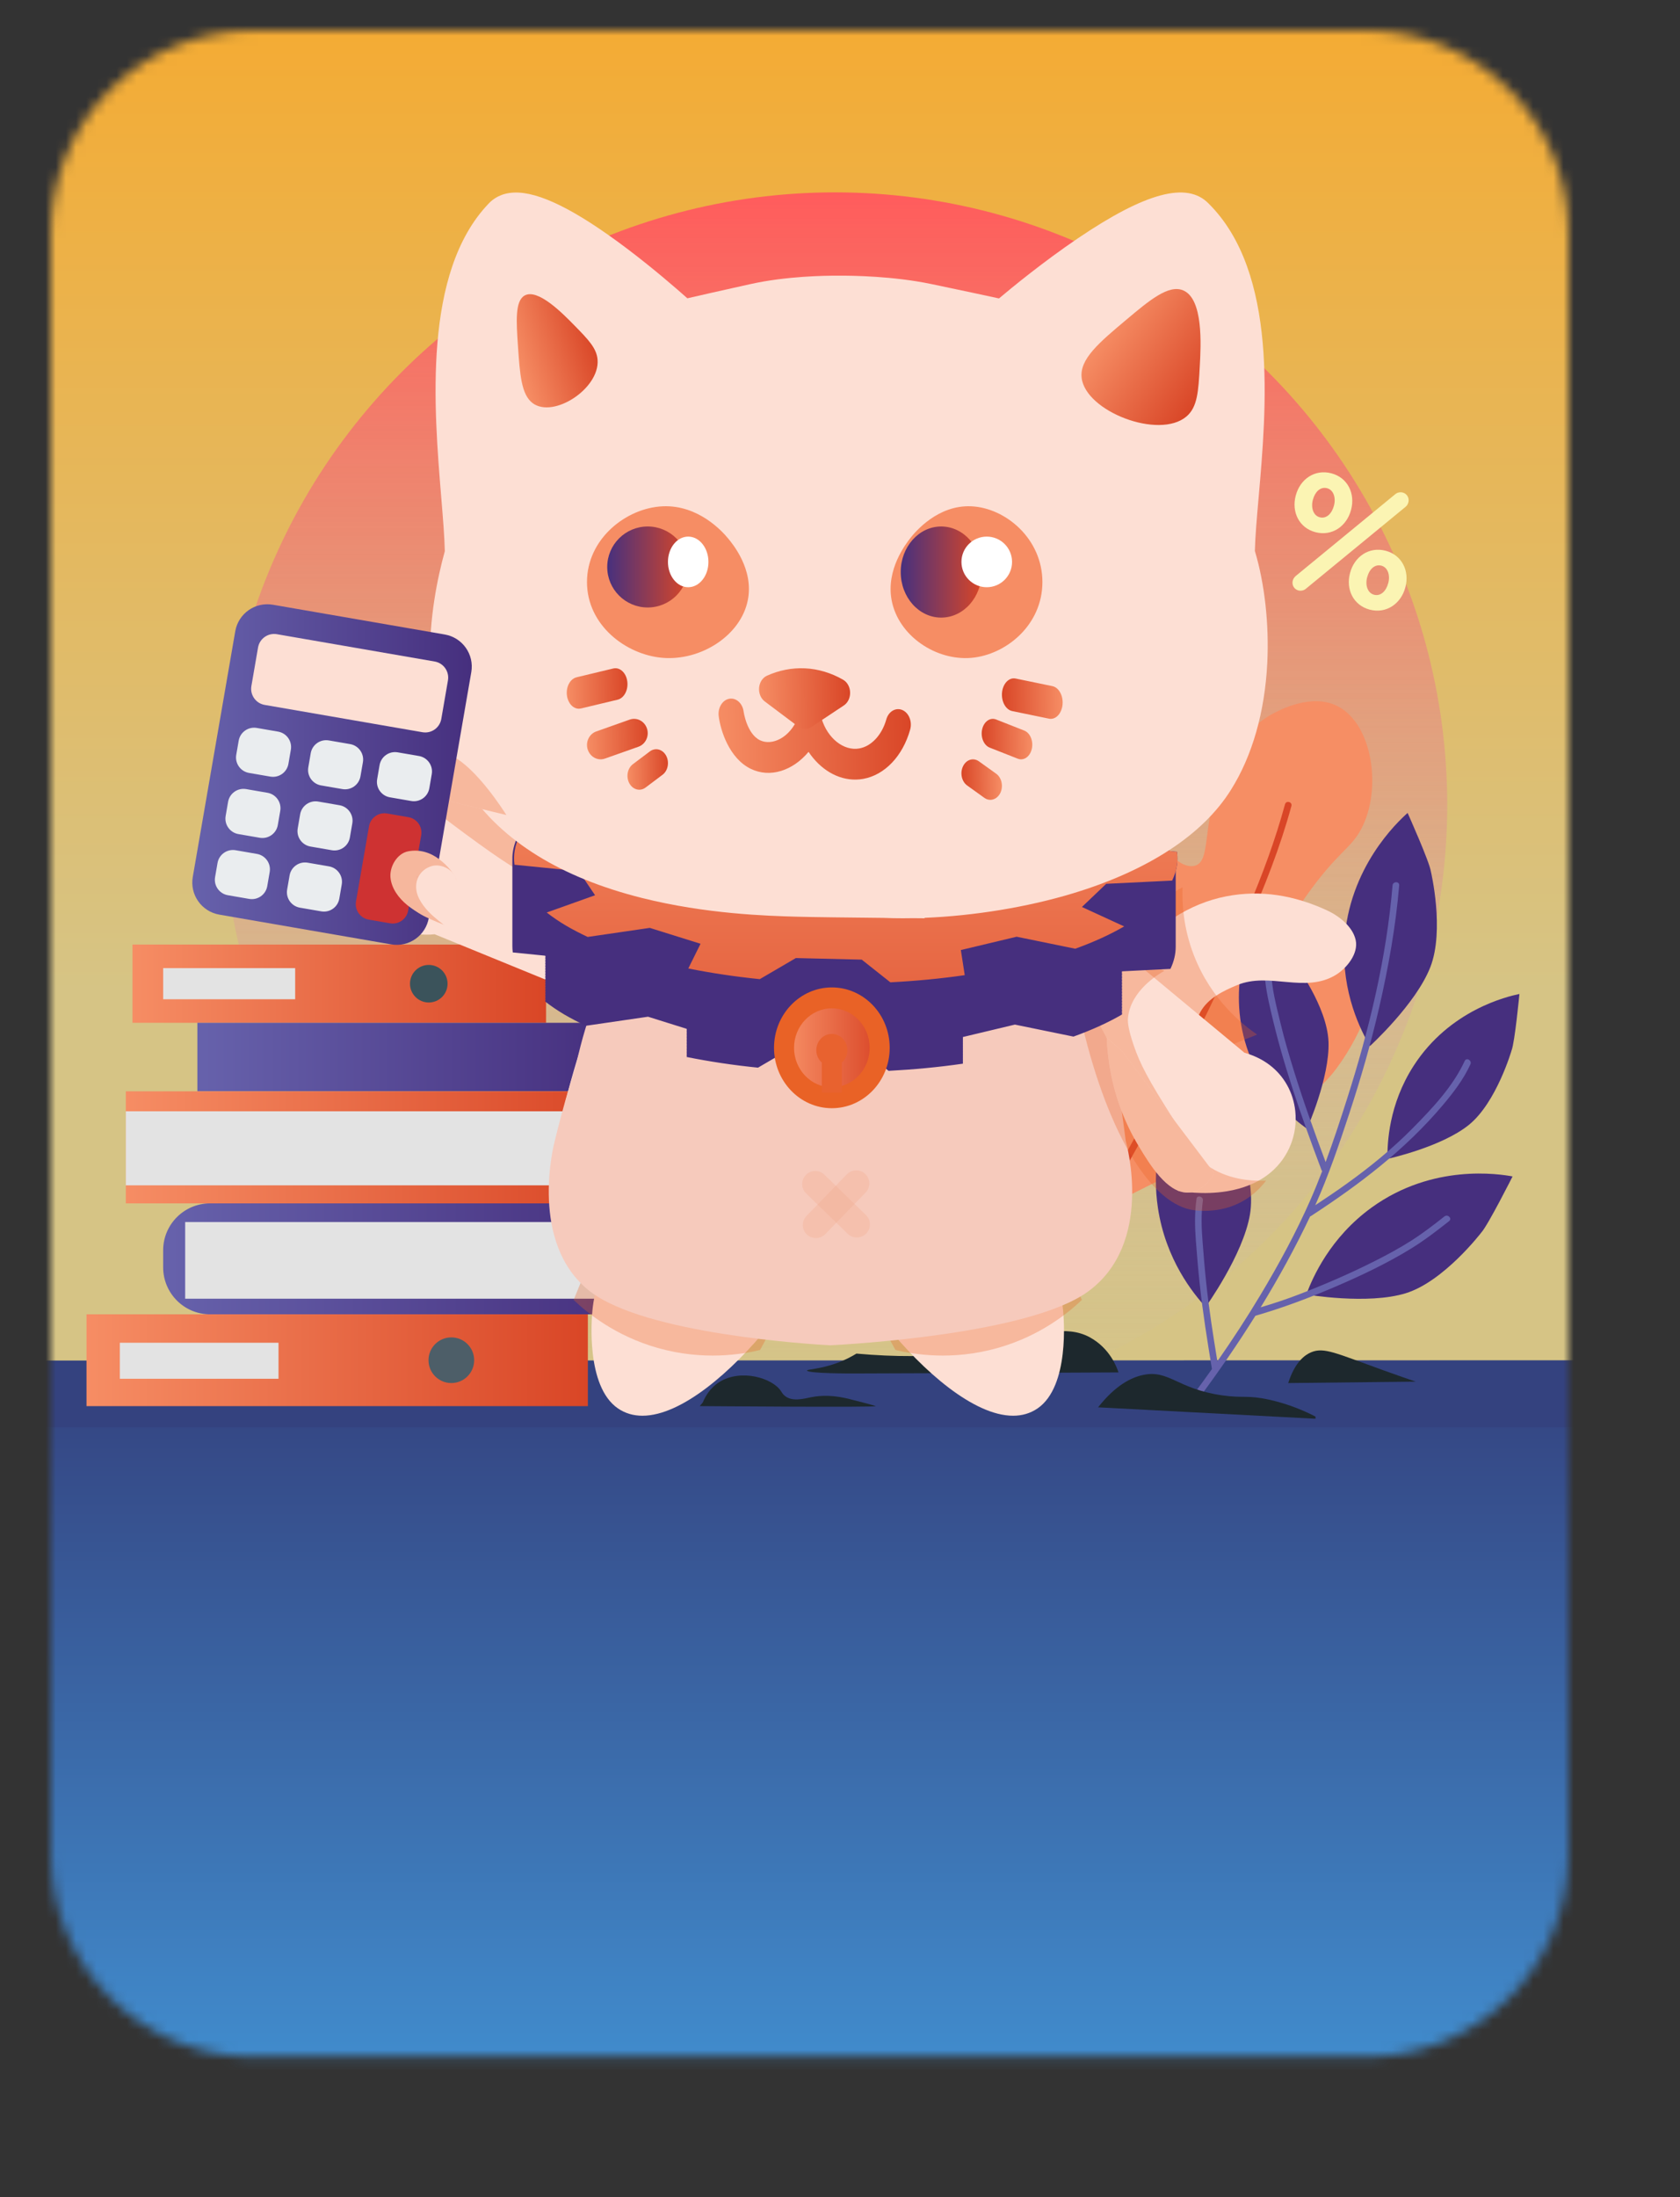 <svg width="166" height="217" viewBox="0 0 166 217" fill="none" xmlns="http://www.w3.org/2000/svg">
<rect x="0" y="0" width="166" height="217" fill="#333333" stroke="none"/>
<mask id="mask0_578_1111" style="mask-type:alpha" maskUnits="userSpaceOnUse" x="5" y="3" width="150" height="201">
<path d="M5 23C5 11.954 13.954 3 25 3H135C146.046 3 155 11.954 155 23V183.162C155 194.208 146.046 203.162 135 203.162H25C13.954 203.162 5 194.208 5 183.162V23Z" fill="#C4C4C4"/>
</mask>
<g mask="url(#mask0_578_1111)">
<rect x="-16.057" y="-33" width="213.057" height="256.707" fill="url(#paint0_linear_578_1111)"/>
<circle cx="82.5" cy="79.5" r="60.5" fill="url(#paint1_linear_578_1111)"/>
<path d="M-2.496 220.831H153.885L162.17 135.097L-6.411 135.637L-15.105 220.831H-2.496Z" fill="url(#paint2_linear_578_1111)"/>
<path d="M-24.503 140.969H180.15L190.988 134.347L-29.622 134.387L-41 140.969H-24.503Z" fill="#34427F"/>
<path d="M132.128 69.726C129.614 68.479 126.553 70.08 125.872 70.433C122.174 72.368 120.782 76.384 120.275 77.847C118.854 81.945 119.581 85.022 118.111 85.494C117.368 85.733 116.38 85.196 115.886 84.541C114.632 82.891 116.619 80.656 115.46 79.098C114.71 78.089 112.94 77.762 111.971 78.377C110.976 79.009 110.976 80.538 111.005 82.829C111.041 85.68 111.535 86.777 111.663 88.597C111.699 89.137 111.728 92.188 110.259 95.471C110.147 95.719 109.283 97.628 108.792 97.503C108.256 97.369 108.855 94.983 108.033 94.518C107.025 93.945 104.275 96.492 103.169 98.096C98.773 104.466 105.997 116.714 107.931 119.847C109.552 119.061 111.837 117.945 114.56 116.577C128.101 109.768 130.367 107.821 132.128 105.431C134.655 102.001 136.782 96.79 134.998 94.646C133.169 92.449 128.059 94.469 127.211 92.547C126.995 92.056 127.057 91.314 129.103 88.443C132.206 84.089 133.443 83.864 134.494 81.893C136.596 77.955 135.62 71.458 132.128 69.726Z" fill="#F68E64"/>
<path d="M119.303 105.801C120.357 105.801 120.357 104.164 119.303 104.164C118.249 104.164 118.249 105.801 119.303 105.801Z" fill="#F1677F"/>
<path d="M114.871 109.176C118.488 107.366 122.101 105.542 125.784 103.873C126.167 103.7 125.833 103.137 125.453 103.307C121.767 104.976 118.157 106.799 114.54 108.61C114.164 108.799 114.494 109.366 114.871 109.176Z" fill="black"/>
<path d="M135.551 119.251C131.417 122.233 129.692 126.194 129.077 127.853C129.077 127.853 135.142 128.897 138.91 127.729C142.677 126.56 146.36 121.745 146.36 121.745C147.014 121.042 149.456 116.194 149.456 116.194C148.14 115.955 141.581 114.904 135.551 119.251Z" fill="#462F7E"/>
<path d="M139.673 105.281C137.224 109.087 137.07 112.901 137.093 114.462C137.093 114.462 142.416 113.307 145.142 111.101C147.869 108.894 149.361 103.739 149.361 103.739C149.676 102.947 150.134 98.174 150.134 98.174C148.975 98.413 143.244 99.729 139.673 105.281Z" fill="#462F7E"/>
<path d="M131.27 102.917C131.145 99.392 127.938 95.156 127.938 95.156C127.496 94.436 123.977 91.271 123.977 91.271C123.476 92.361 121.106 97.834 123.388 104.007C124.952 108.24 127.889 110.593 129.142 111.484C129.142 111.487 131.394 106.443 131.27 102.917Z" fill="#462F7E"/>
<path d="M118.036 105.114C117.221 106.22 113.29 111.804 114.413 119.297C115.182 124.433 117.928 127.784 119.126 129.091C119.126 129.091 122.825 123.961 123.506 119.965C124.187 115.971 121.574 110.436 121.574 110.436C121.241 109.516 118.036 105.114 118.036 105.114Z" fill="#462F7E"/>
<path d="M141.325 95.536C142.762 91.876 141.384 86.076 141.384 86.076C141.257 85.137 139.086 80.292 139.086 80.292C138.095 81.179 133.26 85.683 132.838 93.039C132.55 98.083 134.487 101.834 135.365 103.32C135.361 103.317 139.888 99.196 141.325 95.536Z" fill="#462F7E"/>
<path d="M127.604 79.608C127.715 79.202 127.083 79.029 126.972 79.435C125.034 86.541 121.826 93.274 118.612 99.883C118.222 98.453 117.823 97.035 117.535 95.579C117.234 94.043 116.959 92.505 116.7 90.96C116.632 90.544 116 90.721 116.069 91.133C116.327 92.675 116.599 94.217 116.903 95.752C117.198 97.245 117.614 98.695 118.01 100.161C118.059 100.348 118.222 100.41 118.37 100.384C118.35 100.426 118.327 100.469 118.308 100.511C114.91 107.49 111.136 114.259 107.25 120.976C105.031 124.812 102.786 128.629 100.55 132.455C100.337 132.819 100.903 133.149 101.116 132.786C105.097 125.971 109.119 119.176 112.946 112.272C116.684 105.526 120.091 98.584 123.211 91.533C124.926 87.654 126.487 83.703 127.604 79.608Z" fill="#D94627"/>
<path d="M129.551 120.096C134.34 116.979 138.87 113.536 142.569 109.146C143.613 107.909 144.615 106.6 145.292 105.12C145.466 104.741 144.903 104.407 144.726 104.79C143.551 107.343 141.489 109.506 139.535 111.484C137.561 113.48 135.374 115.258 133.096 116.894C132.068 117.634 131.018 118.341 129.96 119.038C131.286 116.079 132.327 112.999 133.342 109.919C134.464 106.498 135.466 103.042 136.271 99.533C137.185 95.552 137.911 91.523 138.252 87.451C138.288 87.032 137.633 87.032 137.597 87.451C136.998 94.62 135.283 101.7 133.099 108.541C132.435 110.629 131.748 112.718 130.985 114.776C129.879 111.83 128.815 108.871 127.882 105.867C127.384 104.263 126.906 102.646 126.514 101.012C126.111 99.336 125.649 97.641 125.61 95.909C125.6 95.487 124.946 95.487 124.956 95.909C124.985 97.254 125.267 98.564 125.571 99.87C125.872 101.156 126.193 102.433 126.553 103.703C127.276 106.256 128.108 108.777 128.998 111.274C129.509 112.708 130.039 114.138 130.576 115.562C130.592 115.605 130.615 115.641 130.645 115.67C130.275 116.632 129.888 117.588 129.473 118.534C128.055 121.758 126.357 124.878 124.546 127.899C123.208 130.135 121.78 132.318 120.288 134.455C119.872 131.912 119.47 129.365 119.195 126.799C119.047 125.424 118.933 124.046 118.828 122.668C118.72 121.297 118.668 119.948 118.857 118.583C118.913 118.171 118.285 117.994 118.226 118.41C118.036 119.785 118.055 121.127 118.16 122.508C118.268 123.938 118.389 125.372 118.54 126.799C118.841 129.618 119.293 132.419 119.751 135.218C119.145 136.072 118.533 136.92 117.908 137.758C117.656 138.095 118.226 138.423 118.474 138.089C120.432 135.454 122.301 132.744 124.046 129.955C126.74 129.182 129.348 128.197 131.924 127.094C134.491 125.994 137.044 124.786 139.423 123.323C140.746 122.508 141.97 121.569 143.188 120.606C143.518 120.344 143.054 119.886 142.726 120.145C141.656 120.989 140.576 121.821 139.423 122.554C138.291 123.271 137.109 123.912 135.911 124.518C133.446 125.765 130.91 126.861 128.334 127.853C127.096 128.331 125.836 128.744 124.566 129.123C126.347 126.217 127.99 123.228 129.45 120.148C129.489 120.128 129.522 120.115 129.551 120.096Z" fill="#6662AC"/>
<path d="M129.98 139.912C128.955 139.385 127.378 138.681 125.407 138.246C123.25 137.771 122.864 138.115 120.779 137.82C116.294 137.185 115.499 135.238 112.9 135.814C111.807 136.056 110.258 136.773 108.501 138.999L129.983 140.128" fill="#1D282D"/>
<path d="M127.289 136.603C127.967 134.472 128.965 133.811 129.558 133.562C130.821 133.032 131.986 133.647 136.729 135.356C138.081 135.843 139.188 136.226 139.888 136.465L127.289 136.603Z" fill="#1D282D"/>
<path d="M110.517 135.552C110.353 135.045 109.679 133.185 107.699 132.092C105.303 130.773 102.363 131.906 101.012 132.347C97.666 133.447 92.511 134.406 84.626 133.693C84.174 133.968 83.506 134.334 82.652 134.642C81.002 135.238 79.738 135.244 79.742 135.362C79.748 135.67 84.292 135.657 84.292 135.657C92.999 135.637 106.917 135.568 110.517 135.552Z" fill="#1D282D"/>
<path d="M69.444 138.514C69.683 137.938 70.154 137.081 71.067 136.508C73.215 135.162 76.334 136.105 77.172 137.405C77.251 137.526 77.342 137.703 77.555 137.873C78.305 138.478 79.457 138.138 80.161 138C81.054 137.824 82.393 137.742 84.216 138.256C84.216 138.256 86.138 138.734 86.521 138.878C86.904 139.025 69.143 138.878 69.143 138.878L69.444 138.514Z" fill="#1D282D"/>
<path d="M53.955 93.294H13.091V101.022H53.955V93.294Z" fill="url(#paint3_linear_578_1111)"/>
<path d="M29.166 95.621H16.122V98.695H29.166V95.621Z" fill="#E3E3E3"/>
<path d="M42.367 99.016C43.392 99.016 44.223 98.185 44.223 97.16C44.223 96.135 43.392 95.304 42.367 95.304C41.342 95.304 40.511 96.135 40.511 97.16C40.511 98.185 41.342 99.016 42.367 99.016Z" fill="#3B535B"/>
<path d="M60.347 101.022H19.503V107.785H60.347V101.022Z" fill="url(#paint4_linear_578_1111)"/>
<path d="M57.189 118.855H12.433V107.788H57.189C58.933 107.788 60.347 109.202 60.347 110.947V115.696C60.347 117.438 58.933 118.855 57.189 118.855Z" fill="url(#paint5_linear_578_1111)"/>
<path d="M57.559 109.762H12.433V117.074H57.559V109.762Z" fill="#E3E3E3"/>
<path d="M63.09 129.814H20.76C18.197 129.814 16.122 127.735 16.122 125.176V123.493C16.122 120.93 18.201 118.855 20.76 118.855H63.09V129.814Z" fill="url(#paint6_linear_578_1111)"/>
<path d="M63.091 120.698H18.296V128.272H63.091V120.698Z" fill="#E3E3E3"/>
<path d="M58.086 129.814H8.548V138.881H58.086V129.814Z" fill="url(#paint7_linear_578_1111)"/>
<path d="M27.52 132.622H11.841V136.18H27.52V132.622Z" fill="#E3E3E3"/>
<path d="M44.597 136.603C45.842 136.603 46.852 135.593 46.852 134.347C46.852 133.102 45.842 132.092 44.597 132.092C43.351 132.092 42.341 133.102 42.341 134.347C42.341 135.593 43.351 136.603 44.597 136.603Z" fill="#4D5E68"/>
<path d="M133.953 92.842C133.656 91.495 132.264 90.438 131.097 89.904C127.909 88.445 124.613 87.857 121.159 88.531C119.321 88.888 117.585 89.613 116.01 90.631C114.264 91.76 113.179 93.123 112.047 94.857C111.427 95.806 112.531 96.698 113.375 96.388L115.896 102.558C115.877 102.742 115.852 102.922 115.807 103.102C115.627 103.833 115.396 104.197 115.722 104.943C116.276 106.221 118.126 105.117 117.576 103.846C117.753 104.254 117.772 103.966 117.879 103.678C118.009 103.336 118.015 102.884 118.031 102.524C118.072 101.6 118.154 100.765 118.616 99.939C119.375 98.583 120.871 97.868 122.238 97.299C125.454 95.961 128.962 98.171 132.03 96.267C133.074 95.613 134.25 94.189 133.953 92.842Z" fill="#FDDFD4"/>
<path opacity="0.31" d="M112.743 91.513C112.183 92.488 110.269 96.198 112.091 100.012C113.818 103.627 117.554 104.526 118.06 104.64C120.112 103.82 122.162 103.001 124.215 102.185C122.858 101.255 119.692 98.801 117.965 94.347C116.908 91.621 116.791 89.176 116.845 87.642C115.96 88.098 114.059 89.233 112.743 91.513Z" fill="#EA6225"/>
<path d="M105.041 129.399C104.931 128.308 104.693 127.226 104.339 126.179L102.464 126.815L91.305 129.209C91.09 128.956 90.875 128.697 90.663 128.434L89.119 129.677L87.576 130.92C91.178 135.393 96.214 139.83 100.101 139.83C100.977 139.83 101.793 139.606 102.524 139.106C105.706 136.92 105.117 130.161 105.041 129.399Z" fill="#FDDFD4"/>
<path d="M110.039 109.378C109.767 106.572 109.495 103.763 109.223 100.958C109.201 94.948 109.178 88.936 109.159 82.926C93.003 82.192 76.844 81.462 60.688 80.728C60.258 86.437 59.828 92.146 59.394 97.855C58.433 100.287 57.509 102.938 56.68 105.804C56.272 107.214 55.912 108.593 55.592 109.928L55.093 111.715L55.083 111.753C54.979 112.161 52.575 121.798 58.49 126.521C63.803 130.762 80.048 131.777 81.927 131.882C81.93 131.882 81.93 131.882 81.933 131.882C81.933 131.882 81.933 131.882 81.936 131.882C83.951 131.777 101.401 130.772 107.081 126.565C113.477 121.833 110.864 112.126 110.75 111.715L110.039 109.378Z" fill="#FDDFD4"/>
<path opacity="0.31" d="M86.149 129.07C86.924 130.493 87.699 131.913 88.477 133.337C90.23 133.757 94.031 134.422 98.561 133.144C102.815 131.945 105.598 129.63 106.898 128.393C105.962 126.1 105.023 123.804 104.086 121.511C98.105 124.028 92.127 126.549 86.149 129.07Z" fill="#EA6225"/>
<path d="M58.54 129.399C58.651 128.308 58.888 127.226 59.242 126.179L61.118 126.815L72.276 129.209C72.491 128.956 72.707 128.697 72.918 128.434L74.462 129.677L76.005 130.92C72.403 135.393 67.368 139.83 63.48 139.83C62.604 139.83 61.788 139.606 61.057 139.106C57.872 136.92 58.461 130.161 58.54 129.399Z" fill="#FDDFD4"/>
<path opacity="0.31" d="M77.429 129.07C76.654 130.493 75.879 131.913 75.101 133.337C73.349 133.757 69.547 134.422 65.018 133.144C60.764 131.945 57.98 129.63 56.68 128.393C57.617 126.1 58.556 123.804 59.492 121.511C65.473 124.028 71.451 126.549 77.429 129.07Z" fill="#EA6225"/>
<path d="M109.688 101.948C108.656 95.458 107.486 89.227 106.215 83.271C91.887 83.141 77.559 83.012 63.234 82.882C61.807 91.106 60.33 95.91 59.173 98.845C58.755 99.905 57.642 102.764 56.421 106.794C55.665 109.289 55.137 111.358 54.811 112.708L54.801 112.746C54.694 113.154 52.258 122.792 58.255 127.514C63.642 131.755 80.111 132.771 82.015 132.875C82.018 132.875 82.022 132.875 82.022 132.875C82.022 132.875 82.022 132.875 82.025 132.875C84.065 132.771 101.755 131.765 107.518 127.558C114.002 122.826 111.354 113.119 111.237 112.708C110.782 109.194 110.269 105.604 109.688 101.948Z" fill="#F6CABC"/>
<g opacity="0.31">
<path opacity="0.31" d="M84.663 122.225C84.337 122.225 84.014 122.105 83.761 121.862L79.656 117.876C79.143 117.38 79.131 116.561 79.63 116.048C80.127 115.536 80.946 115.523 81.459 116.023L85.564 120.008C86.076 120.505 86.089 121.324 85.589 121.836C85.336 122.093 85.001 122.225 84.663 122.225Z" fill="#EA6225"/>
<path opacity="0.31" d="M80.617 122.286C80.291 122.286 79.969 122.165 79.716 121.922C79.203 121.425 79.191 120.606 79.691 120.094L83.676 115.988C84.172 115.476 84.992 115.463 85.504 115.963C86.016 116.459 86.029 117.279 85.529 117.791L81.544 121.896C81.291 122.153 80.956 122.286 80.617 122.286Z" fill="#EA6225"/>
</g>
<path d="M39.727 91.912C40.748 92.266 41.83 92.39 42.947 92.276L61.099 99.699L62.196 95.701C62.272 94.385 62.345 93.07 62.421 91.757C55.744 85.336 49.07 78.912 42.393 72.492L41.726 70.369C41.308 70.458 38.863 71.031 36.637 72.789C35.258 73.88 33.961 75.427 33.281 77.597C32.373 80.497 32.787 84.008 34.381 86.987C35.688 89.423 37.586 91.172 39.727 91.912Z" fill="#FDDFD4"/>
<path opacity="0.31" d="M39.047 68.538C37.769 68.873 36.415 69.911 36.263 70.031C31.437 73.842 31.665 80.858 31.778 82.689C34.227 77.549 36.431 76.6 38.009 76.708C39.281 76.793 39.41 77.514 45.926 82.325C50.117 85.419 51.303 86.038 52.299 86.475C52.796 86.693 53.672 86.892 54.58 87.639C56 88.806 56.553 90.381 56.794 91.071C58.151 94.933 56.212 98.595 55.842 99.266C57.003 99.323 58.16 99.38 59.321 99.437C60.45 96.425 61.579 93.414 62.709 90.403C53.818 76.455 44.342 67.15 39.047 68.538Z" fill="#EA6225"/>
<path d="M125.414 105.161C124.718 104.64 123.895 104.241 122.962 103.975L111 94.041L108.736 96.131C108.22 96.903 107.705 97.678 107.189 98.45C110.311 104.336 113.429 110.225 116.551 116.111L116.349 117.595C116.716 117.668 118.87 118.054 121.261 117.655C122.744 117.408 124.319 116.861 125.613 115.751C127.343 114.268 128.232 112.019 127.985 109.738C127.786 107.882 126.872 106.253 125.414 105.161Z" fill="#FDDFD4"/>
<path opacity="0.31" d="M117.857 119.512C119.255 119.733 120.603 119.442 120.603 119.442C123.14 118.949 124.547 117.345 125.101 116.608C123.826 116.662 121.628 116.567 119.654 115.346C118.923 114.894 118.43 114.413 116.007 110.636C113.414 106.591 112.642 105.048 112.038 103.299C111.415 101.486 111.427 100.844 111.453 100.559C111.706 97.817 114.527 96.182 115.055 95.888C114.147 95.505 113.236 95.122 112.329 94.74C110.38 96.223 108.435 97.707 106.487 99.19C108.774 110.292 113.138 118.762 117.857 119.512Z" fill="#EA6225"/>
<path d="M119.992 115.89C119.562 116.586 118.645 117.804 117.301 117.791C115.289 117.772 113.613 115.008 112.556 113.265C111.269 111.143 109.558 107.531 109.352 102.479L110.893 103.849L119.992 115.89Z" fill="#FDDFD4"/>
<path opacity="0.31" d="M119.992 115.89C119.562 116.586 118.645 117.804 117.301 117.791C115.289 117.772 113.613 115.008 112.556 113.265C111.269 111.143 109.558 107.531 109.352 102.479L110.893 103.849L119.992 115.89Z" fill="#EA6225"/>
<path d="M58.91 98.516C57.284 102.663 56.357 107.122 55.978 111.557C55.753 114.192 59.865 114.179 60.09 111.557C60.438 107.493 61.386 103.406 62.876 99.607C63.841 97.144 59.865 96.074 58.91 98.516Z" fill="#F6CABC"/>
<path d="M59.644 102.356C59.644 103.618 59.562 104.908 59.71 106.164C59.799 106.907 60.045 107.54 60.729 107.939C61.323 108.286 62.218 108.353 62.803 107.939C63.354 107.553 63.661 107.104 63.986 106.534C64.167 106.215 64.347 105.984 64.638 105.75C64.334 105.927 64.034 106.101 63.73 106.278C63.778 106.259 63.828 106.243 63.876 106.224C63.031 105.747 62.19 105.266 61.345 104.788C61.415 104.244 61.412 104.159 61.336 104.529C61.317 104.643 61.288 104.753 61.247 104.861C61.425 104.557 61.599 104.257 61.776 103.953C61.741 103.994 61.706 104.032 61.671 104.073C62.747 104.213 63.825 104.352 64.9 104.491C64.961 104.636 65.005 104.785 65.033 104.937C64.986 105.199 64.989 105.228 65.043 105.032C63.898 105.335 62.753 105.636 61.608 105.94C61.649 105.974 61.693 106.006 61.734 106.041C62.835 106.904 64.132 106.8 64.964 105.623C65.182 105.313 65.258 104.956 65.391 104.611C65.356 104.703 65.754 104.165 65.457 104.44C64.382 104.301 63.303 104.162 62.228 104.023C62.199 103.96 62.171 103.896 62.139 103.833C62.288 104.934 63.702 105.535 64.67 105.269C65.859 104.943 66.254 103.846 66.106 102.739C66.068 102.457 65.944 102.176 65.777 101.945C64.986 100.86 63.594 100.556 62.547 101.527C62.225 101.828 61.997 102.179 61.817 102.574C61.709 102.808 61.611 103.049 61.513 103.289C61.459 103.419 61.14 103.928 61.412 103.545C62.487 103.406 63.566 103.267 64.641 103.128C64.6 103.093 64.556 103.061 64.515 103.027C63.306 102.078 61.576 102.337 61.08 103.934C60.827 104.75 60.849 105.838 61.352 106.56C62.051 107.562 63.651 108.052 64.581 106.977C65.324 106.114 65.669 104.801 65.312 103.691C64.992 102.701 63.863 101.856 62.781 102.255C61.481 102.732 60.751 103.849 60.124 105.025C60.371 104.779 60.615 104.535 60.861 104.289C60.817 104.32 60.773 104.352 60.725 104.383C61.757 104.975 62.788 105.566 63.819 106.158C63.67 104.902 63.752 103.612 63.752 102.35C63.756 99.712 59.644 99.706 59.644 102.356Z" fill="#F6CABC"/>
<path d="M116.178 86.016C116.345 85.39 116.39 84.757 116.298 84.125L112.869 83.79C112.857 83.78 112.841 83.767 112.828 83.758L112.907 83.73C112.882 83.711 112.857 83.692 112.828 83.669L112.907 83.641C112.882 83.622 112.857 83.603 112.828 83.581L112.907 83.552C112.882 83.534 112.857 83.514 112.828 83.492L112.907 83.464C112.882 83.445 112.857 83.426 112.828 83.404L112.907 83.375C112.882 83.356 112.857 83.337 112.828 83.315L112.907 83.287C112.882 83.268 112.857 83.249 112.828 83.227L112.907 83.198C112.882 83.179 112.857 83.16 112.828 83.138L112.907 83.11C112.882 83.091 112.857 83.072 112.828 83.049L112.907 83.021C112.882 83.002 112.857 82.983 112.828 82.961L112.907 82.933C112.882 82.913 112.857 82.895 112.828 82.872L112.907 82.844C112.882 82.825 112.857 82.806 112.828 82.784L112.907 82.755C112.882 82.736 112.857 82.717 112.828 82.695L112.907 82.667C112.882 82.648 112.857 82.629 112.828 82.607L112.907 82.578C112.882 82.559 112.857 82.54 112.828 82.518L112.907 82.49C112.882 82.471 112.857 82.452 112.828 82.43L112.907 82.401C112.882 82.382 112.857 82.363 112.828 82.341L112.907 82.313C112.882 82.294 112.857 82.275 112.828 82.252L112.907 82.224C112.882 82.205 112.857 82.186 112.828 82.164L112.907 82.135C112.882 82.117 112.857 82.097 112.828 82.075L112.907 82.047C112.882 82.028 112.857 82.009 112.828 81.987L112.907 81.958C112.882 81.939 112.857 81.92 112.828 81.898L112.907 81.87C112.882 81.851 112.857 81.832 112.828 81.81L112.907 81.781C112.882 81.762 112.857 81.743 112.828 81.721L112.907 81.693C112.882 81.674 112.857 81.655 112.828 81.633L112.907 81.604C112.882 81.585 112.857 81.566 112.828 81.544L112.907 81.516C112.882 81.497 112.857 81.478 112.828 81.455L112.907 81.427C112.882 81.408 112.857 81.389 112.828 81.367L112.907 81.338C112.882 81.319 112.857 81.3 112.828 81.278L112.907 81.25C112.882 81.231 112.857 81.212 112.828 81.19L112.907 81.161C112.882 81.142 112.857 81.123 112.828 81.101L112.907 81.073C112.882 81.054 112.857 81.035 112.828 81.013L112.907 80.984C112.882 80.965 112.857 80.946 112.828 80.924L112.907 80.896C112.882 80.877 112.857 80.858 112.828 80.835L112.907 80.807C112.882 80.788 112.857 80.769 112.828 80.747L112.907 80.719C112.882 80.7 112.857 80.68 112.828 80.658L112.907 80.63C112.882 80.611 112.857 80.592 112.828 80.57L112.907 80.541C112.882 80.522 112.857 80.503 112.828 80.481L112.907 80.453C112.882 80.434 112.857 80.415 112.828 80.393L112.907 80.364C112.882 80.345 112.857 80.326 112.828 80.304L112.907 80.276C112.882 80.257 112.857 80.238 112.828 80.216L112.907 80.187C112.882 80.168 112.857 80.149 112.828 80.127L112.907 80.099C112.882 80.08 112.857 80.061 112.828 80.038L112.907 80.01C112.882 79.991 112.857 79.972 112.828 79.95L112.907 79.921C112.882 79.902 112.857 79.883 112.828 79.861L112.907 79.833C112.882 79.814 112.857 79.795 112.828 79.773L112.907 79.744C112.882 79.725 112.857 79.706 112.828 79.684L112.907 79.656C112.882 79.637 112.857 79.618 112.828 79.596L112.907 79.567C112.882 79.548 112.857 79.529 112.828 79.507L112.907 79.479C112.882 79.46 112.857 79.441 112.828 79.418L112.907 79.39C112.898 79.384 112.891 79.377 112.882 79.371L113.072 79.302C112.512 78.871 111.889 78.444 111.187 78.033C110.513 77.632 109.773 77.252 108.991 76.894L102.865 77.796L98.816 76.537L98.848 76.474C98.835 76.471 98.823 76.468 98.81 76.468L98.848 76.388C98.835 76.385 98.823 76.382 98.81 76.382L98.848 76.303C98.835 76.3 98.823 76.297 98.81 76.297L98.848 76.218C98.835 76.215 98.823 76.211 98.81 76.211L98.848 76.132C98.835 76.129 98.823 76.126 98.81 76.126L98.848 76.047C98.835 76.044 98.823 76.04 98.81 76.04L98.848 75.962C98.835 75.958 98.823 75.955 98.81 75.955L98.848 75.876C98.835 75.873 98.823 75.87 98.81 75.87L98.848 75.791C98.835 75.787 98.823 75.784 98.81 75.784L98.848 75.705C98.835 75.702 98.823 75.699 98.81 75.699L98.848 75.62C98.835 75.617 98.823 75.614 98.81 75.614L98.848 75.534C98.835 75.531 98.823 75.528 98.81 75.528L98.848 75.449C98.835 75.446 98.823 75.443 98.81 75.443L98.848 75.364C98.835 75.361 98.823 75.357 98.81 75.357L98.848 75.278C98.835 75.275 98.823 75.272 98.81 75.272L98.848 75.193C98.835 75.19 98.823 75.186 98.81 75.186L98.848 75.108C98.835 75.104 98.823 75.101 98.81 75.101L98.848 75.022C98.835 75.019 98.823 75.016 98.81 75.016L98.848 74.937C98.835 74.933 98.823 74.93 98.81 74.93L98.848 74.851C98.835 74.848 98.823 74.845 98.81 74.845L98.848 74.766C98.835 74.763 98.823 74.76 98.81 74.76L98.848 74.68C98.835 74.677 98.823 74.674 98.81 74.674L98.848 74.595C98.835 74.592 98.823 74.589 98.81 74.589L98.848 74.51C98.835 74.507 98.823 74.503 98.81 74.503L98.848 74.424C98.835 74.421 98.823 74.418 98.81 74.418L98.848 74.339C98.835 74.336 98.823 74.332 98.81 74.332L98.848 74.254C98.835 74.25 98.823 74.247 98.81 74.247L98.848 74.168L99.016 73.823C96.773 73.371 94.404 73.02 91.966 72.776L91.817 72.865C91.811 72.865 91.804 72.865 91.801 72.862L88.404 74.864L81.914 74.715L79.058 72.479C76.654 72.606 74.256 72.83 71.928 73.165L71.938 73.229C71.881 73.238 71.821 73.245 71.764 73.254L71.777 73.339C71.773 73.339 71.767 73.339 71.764 73.343L71.777 73.428C71.773 73.428 71.767 73.428 71.764 73.431L71.777 73.516C71.773 73.516 71.767 73.516 71.764 73.52L71.777 73.605C71.773 73.605 71.767 73.605 71.764 73.608L71.777 73.694C71.773 73.694 71.767 73.694 71.764 73.697L71.777 73.782C71.773 73.782 71.767 73.782 71.764 73.785L71.777 73.871C71.773 73.871 71.767 73.871 71.764 73.874L71.777 73.959C71.773 73.959 71.767 73.959 71.764 73.963L71.777 74.048C71.773 74.048 71.767 74.048 71.764 74.051L71.777 74.136C71.773 74.136 71.767 74.136 71.764 74.14L71.777 74.225C71.773 74.225 71.767 74.225 71.764 74.228L71.777 74.314C71.773 74.314 71.767 74.314 71.764 74.317L71.777 74.402C71.773 74.402 71.767 74.402 71.764 74.405L71.777 74.491C71.773 74.491 71.767 74.491 71.764 74.494L71.777 74.579C71.773 74.579 71.767 74.579 71.764 74.582L71.777 74.668C71.773 74.668 71.767 74.668 71.764 74.671L71.777 74.756C71.773 74.756 71.767 74.756 71.764 74.76L71.777 74.845C71.773 74.845 71.767 74.845 71.764 74.848L71.777 74.933C71.773 74.933 71.767 74.933 71.764 74.937L71.777 75.022C71.773 75.022 71.767 75.022 71.764 75.025L71.777 75.111C71.773 75.111 71.767 75.111 71.764 75.114L71.777 75.199C71.773 75.199 71.767 75.199 71.764 75.202L71.777 75.288C71.773 75.288 71.767 75.288 71.764 75.291L71.777 75.376C71.773 75.376 71.767 75.376 71.764 75.379L71.777 75.465C71.773 75.465 71.767 75.465 71.764 75.468L71.777 75.553C71.773 75.553 71.767 75.553 71.764 75.557L71.777 75.642C71.773 75.642 71.767 75.642 71.764 75.645L71.777 75.731C71.773 75.731 71.767 75.731 71.764 75.734L71.777 75.819C71.773 75.819 71.767 75.819 71.764 75.822V75.832L66.76 77.034L60.978 75.841C60.611 75.974 60.254 76.107 59.906 76.246C59.172 76.502 58.458 76.828 57.872 77.122C57.54 77.28 57.221 77.442 56.911 77.603C56.582 77.774 56.263 77.948 55.959 78.122L56.044 78.16C56.016 78.175 55.987 78.191 55.959 78.207L56.044 78.245C56.016 78.261 55.987 78.277 55.959 78.293L56.044 78.331C56.016 78.346 55.987 78.362 55.959 78.378L56.044 78.416C56.016 78.432 55.987 78.448 55.959 78.463L56.044 78.501C56.016 78.517 55.987 78.533 55.959 78.549L56.044 78.587C56.016 78.603 55.987 78.618 55.959 78.634L56.044 78.672C56.016 78.688 55.987 78.704 55.959 78.719L56.044 78.757C56.016 78.773 55.987 78.789 55.959 78.805L56.044 78.843C56.016 78.859 55.987 78.874 55.959 78.89L56.044 78.928C56.016 78.944 55.987 78.96 55.959 78.976L56.044 79.014C56.016 79.029 55.987 79.045 55.959 79.061L56.044 79.099C56.016 79.115 55.987 79.131 55.959 79.147L56.044 79.184C56.016 79.2 55.987 79.216 55.959 79.232L56.044 79.27C56.016 79.286 55.987 79.302 55.959 79.317L56.044 79.355C56.016 79.371 55.987 79.387 55.959 79.403L56.044 79.441C56.016 79.457 55.987 79.472 55.959 79.488L56.044 79.526C56.016 79.542 55.987 79.558 55.959 79.573L56.044 79.612C56.016 79.627 55.987 79.643 55.959 79.659L56.044 79.697C56.016 79.713 55.987 79.728 55.959 79.744L56.044 79.782C56.016 79.798 55.987 79.814 55.959 79.83L56.044 79.868C56.016 79.883 55.987 79.899 55.959 79.915L56.044 79.953C56.016 79.969 55.987 79.985 55.959 80.001L56.044 80.038C56.016 80.054 55.987 80.07 55.959 80.086L56.044 80.124C56.016 80.14 55.987 80.156 55.959 80.171L56.044 80.209C56.016 80.225 55.987 80.241 55.959 80.257L56.044 80.295C56.016 80.311 55.987 80.326 55.959 80.342L56.044 80.38C56.016 80.396 55.987 80.412 55.959 80.427L56.044 80.465C56.016 80.481 55.987 80.497 55.959 80.513L56.044 80.551C56.016 80.567 55.987 80.582 55.959 80.598L56.044 80.636C56.016 80.652 55.987 80.668 55.959 80.684L56.044 80.722C56.016 80.737 55.987 80.753 55.959 80.769L56.044 80.807C56.016 80.823 55.987 80.839 55.959 80.855L56.044 80.892C56.016 80.908 55.987 80.924 55.959 80.94L56.044 80.978C56.016 80.994 55.987 81.01 55.959 81.025L56.044 81.063C56.016 81.079 55.987 81.095 55.959 81.111L56.044 81.149C56.016 81.164 55.987 81.18 55.959 81.196L56.044 81.234C56.016 81.25 55.987 81.266 55.959 81.281L56.044 81.319C56.016 81.335 55.987 81.351 55.959 81.367L56.044 81.405C56.016 81.421 55.987 81.436 55.959 81.452L56.044 81.49C56.016 81.506 55.987 81.522 55.959 81.538L56.044 81.576C56.016 81.591 55.987 81.607 55.959 81.623L56.044 81.661C56.016 81.677 55.987 81.693 55.959 81.709L56.044 81.746C56.016 81.762 55.987 81.778 55.959 81.794L56.044 81.832C56.016 81.848 55.987 81.864 55.959 81.879L56.044 81.917C56.016 81.933 55.987 81.949 55.959 81.965L56.044 82.003C56.016 82.018 55.987 82.034 55.959 82.05L56.044 82.088C56.016 82.104 55.987 82.12 55.959 82.135L56.044 82.173C56.016 82.189 55.987 82.205 55.959 82.221L56.044 82.259C56.028 82.268 56.016 82.275 56 82.284L51.331 82.512C51.319 82.537 51.306 82.566 51.294 82.591L51.164 82.597C50.794 83.356 50.61 84.128 50.626 84.906C50.626 84.935 50.626 84.963 50.626 84.992C50.626 85.02 50.626 85.049 50.626 85.077C50.626 85.105 50.626 85.134 50.626 85.162C50.626 85.191 50.626 85.219 50.626 85.248C50.626 85.276 50.626 85.305 50.626 85.333C50.626 85.362 50.626 85.39 50.626 85.419C50.626 85.447 50.626 85.475 50.626 85.504C50.626 85.532 50.626 85.561 50.626 85.589C50.626 85.618 50.626 85.646 50.626 85.675C50.626 85.703 50.626 85.732 50.626 85.76C50.626 85.789 50.626 85.817 50.626 85.846C50.626 85.874 50.626 85.903 50.626 85.931C50.626 85.959 50.626 85.988 50.626 86.016C50.626 86.045 50.626 86.073 50.626 86.102C50.626 86.13 50.626 86.159 50.626 86.187C50.626 86.216 50.626 86.244 50.626 86.273C50.626 86.301 50.626 86.329 50.626 86.358C50.626 86.386 50.626 86.415 50.626 86.443C50.626 86.472 50.626 86.5 50.626 86.529C50.626 86.557 50.626 86.586 50.626 86.614C50.626 86.643 50.626 86.671 50.626 86.7C50.626 86.728 50.626 86.757 50.626 86.785C50.626 86.813 50.626 86.842 50.626 86.87C50.626 86.899 50.626 86.927 50.626 86.956C50.626 86.984 50.626 87.013 50.626 87.041C50.626 87.07 50.626 87.098 50.626 87.126C50.626 87.155 50.626 87.183 50.626 87.212C50.626 87.24 50.626 87.269 50.626 87.297C50.626 87.326 50.626 87.354 50.626 87.383C50.626 87.411 50.626 87.44 50.626 87.468C50.626 87.497 50.626 87.525 50.626 87.553C50.626 87.582 50.626 87.611 50.626 87.639C50.626 87.667 50.626 87.696 50.626 87.724C50.626 87.753 50.626 87.781 50.626 87.81C50.626 87.838 50.626 87.867 50.626 87.895C50.626 87.924 50.626 87.952 50.626 87.981C50.626 88.009 50.626 88.037 50.626 88.066C50.626 88.094 50.626 88.123 50.626 88.151C50.626 88.18 50.626 88.208 50.626 88.237C50.626 88.265 50.626 88.294 50.626 88.322C50.626 88.351 50.626 88.379 50.626 88.407C50.626 88.436 50.626 88.465 50.626 88.493C50.626 88.521 50.626 88.55 50.626 88.578C50.626 88.607 50.626 88.635 50.626 88.664C50.626 88.692 50.626 88.721 50.626 88.749C50.626 88.778 50.626 88.806 50.626 88.835C50.626 88.863 50.626 88.891 50.626 88.92C50.626 88.948 50.626 88.977 50.626 89.005C50.626 89.034 50.626 89.062 50.626 89.091C50.626 89.119 50.626 89.148 50.626 89.176C50.626 89.205 50.626 89.233 50.626 89.261C50.626 89.29 50.626 89.318 50.626 89.347C50.626 89.375 50.626 89.404 50.626 89.432C50.626 89.461 50.626 89.489 50.626 89.518C50.626 89.546 50.626 89.575 50.626 89.603C50.626 89.632 50.626 89.66 50.626 89.689C50.626 89.717 50.626 89.745 50.626 89.774C50.626 89.802 50.626 89.831 50.626 89.859C50.626 89.888 50.626 89.916 50.626 89.945C50.626 89.973 50.626 90.002 50.626 90.03C50.626 90.059 50.626 90.087 50.626 90.115C50.626 90.144 50.626 90.172 50.626 90.201C50.626 90.229 50.626 90.258 50.626 90.286C50.626 90.315 50.626 90.343 50.626 90.372C50.626 90.4 50.626 90.429 50.626 90.457C50.626 90.486 50.626 90.514 50.626 90.543C50.626 90.571 50.626 90.599 50.626 90.628C50.626 90.656 50.626 90.685 50.626 90.713C50.626 90.742 50.626 90.77 50.626 90.799C50.626 90.827 50.626 90.856 50.626 90.884C50.626 90.912 50.626 90.941 50.626 90.969C50.626 90.998 50.626 91.026 50.626 91.055C50.626 91.083 50.626 91.112 50.626 91.14C50.626 91.169 50.626 91.197 50.626 91.226C50.626 91.254 50.626 91.283 50.626 91.311C50.626 91.34 50.626 91.368 50.626 91.397C50.626 91.425 50.626 91.453 50.626 91.482C50.626 91.51 50.626 91.539 50.626 91.567C50.626 91.596 50.626 91.624 50.626 91.653C50.626 91.681 50.626 91.71 50.626 91.738C50.626 91.766 50.626 91.795 50.626 91.823C50.626 91.852 50.626 91.88 50.626 91.909C50.626 91.937 50.626 91.966 50.626 91.994C50.626 92.023 50.626 92.051 50.626 92.08C50.626 92.108 50.626 92.137 50.626 92.165C50.626 92.194 50.626 92.222 50.626 92.251C50.626 92.279 50.626 92.307 50.626 92.336C50.626 92.364 50.626 92.393 50.626 92.421C50.626 92.45 50.626 92.478 50.626 92.507C50.626 92.535 50.626 92.564 50.626 92.592C50.626 92.621 50.626 92.649 50.626 92.677C50.626 92.706 50.626 92.734 50.626 92.763C50.626 92.791 50.626 92.82 50.626 92.848C50.626 92.877 50.626 92.905 50.626 92.934C50.626 92.962 50.626 92.991 50.626 93.019C50.626 93.047 50.626 93.076 50.626 93.105C50.626 93.133 50.626 93.161 50.626 93.19C50.626 93.218 50.626 93.247 50.626 93.275C50.626 93.304 50.626 93.332 50.626 93.361C50.626 93.389 50.626 93.418 50.626 93.446C50.626 93.655 50.639 93.864 50.667 94.072L53.855 94.392C53.878 94.411 53.903 94.427 53.925 94.445L53.849 94.474C53.874 94.493 53.9 94.512 53.925 94.534L53.849 94.563C53.874 94.582 53.9 94.6 53.925 94.623L53.849 94.651C53.874 94.67 53.9 94.689 53.925 94.711L53.849 94.74C53.874 94.759 53.9 94.778 53.925 94.8L53.849 94.828C53.874 94.847 53.9 94.866 53.925 94.888L53.849 94.917C53.874 94.936 53.9 94.955 53.925 94.977L53.849 95.005C53.874 95.024 53.9 95.043 53.925 95.066L53.849 95.094C53.874 95.113 53.9 95.132 53.925 95.154L53.849 95.183C53.874 95.201 53.9 95.22 53.925 95.243L53.849 95.271C53.874 95.29 53.9 95.309 53.925 95.331L53.849 95.36C53.874 95.379 53.9 95.398 53.925 95.42L53.849 95.448C53.874 95.467 53.9 95.486 53.925 95.508L53.849 95.537C53.874 95.556 53.9 95.575 53.925 95.597L53.849 95.625C53.874 95.644 53.9 95.663 53.925 95.685L53.849 95.714C53.874 95.733 53.9 95.752 53.925 95.774L53.849 95.802C53.874 95.821 53.9 95.84 53.925 95.862L53.849 95.891C53.874 95.91 53.9 95.929 53.925 95.951L53.849 95.98C53.874 95.999 53.9 96.017 53.925 96.04L53.849 96.068C53.874 96.087 53.9 96.106 53.925 96.128L53.849 96.157C53.874 96.176 53.9 96.195 53.925 96.217L53.849 96.245C53.874 96.264 53.9 96.283 53.925 96.305L53.849 96.334C53.874 96.353 53.9 96.372 53.925 96.394L53.849 96.422C53.874 96.441 53.9 96.46 53.925 96.482L53.849 96.511C53.874 96.53 53.9 96.549 53.925 96.571L53.849 96.6C53.874 96.618 53.9 96.637 53.925 96.66L53.849 96.688C53.874 96.707 53.9 96.726 53.925 96.748L53.849 96.777C53.874 96.796 53.9 96.815 53.925 96.837L53.849 96.865C53.874 96.884 53.9 96.903 53.925 96.925L53.849 96.954C53.874 96.973 53.9 96.992 53.925 97.014L53.849 97.042C53.874 97.061 53.9 97.08 53.925 97.102L53.849 97.131C53.874 97.15 53.9 97.169 53.925 97.191L53.849 97.219C53.874 97.238 53.9 97.257 53.925 97.279L53.849 97.308C53.874 97.327 53.9 97.346 53.925 97.368L53.849 97.397C53.874 97.415 53.9 97.434 53.925 97.457L53.849 97.485C53.874 97.504 53.9 97.523 53.925 97.545L53.849 97.574C53.874 97.593 53.9 97.612 53.925 97.634L53.849 97.662C53.874 97.681 53.9 97.7 53.925 97.722L53.849 97.751C53.874 97.77 53.9 97.789 53.925 97.811L53.849 97.839C53.874 97.858 53.9 97.877 53.925 97.899L53.849 97.928C53.874 97.947 53.9 97.966 53.925 97.988L53.849 98.016C53.874 98.035 53.9 98.054 53.925 98.077L53.849 98.105C53.874 98.124 53.9 98.143 53.925 98.165L53.849 98.194C53.874 98.213 53.9 98.231 53.925 98.254L53.849 98.282C53.874 98.301 53.9 98.32 53.925 98.342L53.849 98.371C53.874 98.39 53.9 98.409 53.925 98.431L53.849 98.459C53.874 98.478 53.9 98.497 53.925 98.519L53.849 98.548C53.874 98.567 53.9 98.586 53.925 98.608L53.849 98.636C53.874 98.655 53.9 98.674 53.925 98.697L53.849 98.725C53.874 98.744 53.9 98.763 53.925 98.785L53.849 98.814C53.874 98.832 53.9 98.852 53.925 98.874L53.849 98.902C54.412 99.342 55.045 99.781 55.769 100.208C56.437 100.597 57.145 100.964 57.895 101.315L64.031 100.42L67.858 101.619L67.836 101.663C67.848 101.666 67.861 101.67 67.874 101.67L67.836 101.749C67.848 101.752 67.861 101.755 67.874 101.755L67.836 101.834C67.848 101.837 67.861 101.84 67.874 101.84L67.836 101.919C67.848 101.923 67.861 101.926 67.874 101.926L67.836 102.005C67.848 102.008 67.861 102.011 67.874 102.011L67.836 102.09C67.848 102.093 67.861 102.097 67.874 102.097L67.836 102.176C67.848 102.179 67.861 102.182 67.874 102.182L67.836 102.261C67.848 102.264 67.861 102.267 67.874 102.267L67.836 102.346C67.848 102.35 67.861 102.353 67.874 102.353L67.836 102.432C67.848 102.435 67.861 102.438 67.874 102.438L67.836 102.517C67.848 102.52 67.861 102.524 67.874 102.524L67.836 102.603C67.848 102.606 67.861 102.609 67.874 102.609L67.836 102.688C67.848 102.691 67.861 102.694 67.874 102.694L67.836 102.773C67.848 102.777 67.861 102.78 67.874 102.78L67.836 102.859C67.848 102.862 67.861 102.865 67.874 102.865L67.836 102.944C67.848 102.947 67.861 102.951 67.874 102.951L67.836 103.03C67.848 103.033 67.861 103.036 67.874 103.036L67.836 103.115C67.848 103.118 67.861 103.121 67.874 103.121L67.836 103.2C67.848 103.204 67.861 103.207 67.874 103.207L67.836 103.286C67.848 103.289 67.861 103.292 67.874 103.292L67.836 103.371C67.848 103.374 67.861 103.378 67.874 103.378L67.836 103.457C67.848 103.46 67.861 103.463 67.874 103.463L67.836 103.542C67.848 103.545 67.861 103.548 67.874 103.548L67.836 103.627C67.848 103.631 67.861 103.634 67.874 103.634L67.836 103.713C67.848 103.716 67.861 103.719 67.874 103.719L67.836 103.798C67.848 103.801 67.861 103.805 67.874 103.805L67.836 103.884C67.848 103.887 67.861 103.89 67.874 103.89L67.836 103.969C67.848 103.972 67.861 103.975 67.874 103.975L67.836 104.054C67.848 104.058 67.861 104.061 67.874 104.061L67.836 104.14C67.848 104.143 67.861 104.146 67.874 104.146L67.836 104.225C67.848 104.228 67.861 104.232 67.874 104.232L67.836 104.311C67.848 104.314 67.861 104.317 67.874 104.317L67.836 104.396C70.081 104.848 72.457 105.206 74.898 105.452L78.463 103.368L84.972 103.523L87.803 105.766C90.286 105.636 92.753 105.405 95.15 105.057L95.138 104.972C95.141 104.972 95.147 104.972 95.15 104.969L95.138 104.883C95.141 104.883 95.147 104.883 95.15 104.88L95.138 104.795C95.141 104.795 95.147 104.795 95.15 104.791L95.138 104.706C95.141 104.706 95.147 104.706 95.15 104.703L95.138 104.617C95.141 104.617 95.147 104.617 95.15 104.614L95.138 104.529C95.141 104.529 95.147 104.529 95.15 104.526L95.138 104.44C95.141 104.44 95.147 104.44 95.15 104.437L95.138 104.352C95.141 104.352 95.147 104.352 95.15 104.349L95.138 104.263C95.141 104.263 95.147 104.263 95.15 104.26L95.138 104.175C95.141 104.175 95.147 104.175 95.15 104.171L95.138 104.086C95.141 104.086 95.147 104.086 95.15 104.083L95.138 103.998C95.141 103.998 95.147 103.998 95.15 103.994L95.138 103.909C95.141 103.909 95.147 103.909 95.15 103.906L95.138 103.82C95.141 103.82 95.147 103.82 95.15 103.817L95.138 103.732C95.141 103.732 95.147 103.732 95.15 103.729L95.138 103.643C95.141 103.643 95.147 103.643 95.15 103.64L95.138 103.555C95.141 103.555 95.147 103.555 95.15 103.552L95.138 103.466C95.141 103.466 95.147 103.466 95.15 103.463L95.138 103.378C95.141 103.378 95.147 103.378 95.15 103.374L95.138 103.289C95.141 103.289 95.147 103.289 95.15 103.286L95.138 103.2C95.141 103.2 95.147 103.2 95.15 103.197L95.138 103.112C95.141 103.112 95.147 103.112 95.15 103.109L95.138 103.023C95.141 103.023 95.147 103.023 95.15 103.02L95.138 102.935C95.141 102.935 95.147 102.935 95.15 102.932L95.138 102.846C95.141 102.846 95.147 102.846 95.15 102.843L95.138 102.758C95.141 102.758 95.147 102.758 95.15 102.755L95.138 102.669C95.141 102.669 95.147 102.669 95.15 102.666L95.138 102.581C95.141 102.581 95.147 102.581 95.15 102.577L95.138 102.492C95.141 102.492 95.147 102.492 95.15 102.489L95.141 102.426L100.281 101.198L106.069 102.384C107.926 101.714 109.539 100.974 110.902 100.18L110.82 100.142C110.848 100.126 110.877 100.11 110.902 100.094L110.82 100.057C110.848 100.041 110.877 100.025 110.902 100.009L110.82 99.971C110.848 99.955 110.877 99.939 110.902 99.924L110.82 99.886C110.848 99.87 110.877 99.854 110.902 99.838L110.82 99.8C110.848 99.784 110.877 99.769 110.902 99.753L110.82 99.715C110.848 99.699 110.877 99.683 110.902 99.668L110.82 99.629C110.848 99.614 110.877 99.598 110.902 99.582L110.82 99.544C110.848 99.528 110.877 99.513 110.902 99.497L110.82 99.459C110.848 99.443 110.877 99.427 110.902 99.411L110.82 99.373C110.848 99.358 110.877 99.342 110.902 99.326L110.82 99.288C110.848 99.272 110.877 99.256 110.902 99.24L110.82 99.203C110.848 99.187 110.877 99.171 110.902 99.155L110.82 99.117C110.848 99.101 110.877 99.085 110.902 99.07L110.82 99.032C110.848 99.016 110.877 99 110.902 98.984L110.82 98.946C110.848 98.93 110.877 98.915 110.902 98.899L110.82 98.861C110.848 98.845 110.877 98.829 110.902 98.814L110.82 98.776C110.848 98.76 110.877 98.744 110.902 98.728L110.82 98.69C110.848 98.674 110.877 98.659 110.902 98.643L110.82 98.605C110.848 98.589 110.877 98.573 110.902 98.557L110.82 98.519C110.848 98.504 110.877 98.488 110.902 98.472L110.82 98.434C110.848 98.418 110.877 98.402 110.902 98.386L110.82 98.349C110.848 98.333 110.877 98.317 110.902 98.301L110.82 98.263C110.848 98.247 110.877 98.231 110.902 98.216L110.82 98.178C110.848 98.162 110.877 98.146 110.902 98.13L110.82 98.092C110.848 98.077 110.877 98.061 110.902 98.045L110.82 98.007C110.848 97.991 110.877 97.975 110.902 97.96L110.82 97.922C110.848 97.906 110.877 97.89 110.902 97.874L110.82 97.836C110.848 97.82 110.877 97.805 110.902 97.789L110.82 97.751C110.848 97.735 110.877 97.719 110.902 97.703L110.82 97.665C110.848 97.65 110.877 97.634 110.902 97.618L110.82 97.58C110.848 97.564 110.877 97.548 110.902 97.532L110.82 97.495C110.848 97.479 110.877 97.463 110.902 97.447L110.82 97.409C110.848 97.393 110.877 97.378 110.902 97.362L110.82 97.324C110.848 97.308 110.877 97.292 110.902 97.276L110.82 97.238C110.848 97.223 110.877 97.207 110.902 97.191L110.82 97.153C110.848 97.137 110.877 97.121 110.902 97.106L110.82 97.068C110.848 97.052 110.877 97.036 110.902 97.02L110.82 96.982C110.848 96.966 110.877 96.951 110.902 96.935L110.82 96.897C110.848 96.881 110.877 96.865 110.902 96.849L110.82 96.811C110.848 96.796 110.877 96.78 110.902 96.764L110.82 96.726C110.848 96.71 110.877 96.694 110.902 96.678L110.82 96.641C110.848 96.625 110.877 96.609 110.902 96.593L110.82 96.555C110.848 96.539 110.877 96.524 110.902 96.508L110.82 96.47C110.848 96.454 110.877 96.438 110.902 96.422L110.82 96.384C110.848 96.369 110.877 96.353 110.902 96.337L110.82 96.299C110.848 96.283 110.877 96.267 110.902 96.252L110.82 96.214C110.848 96.198 110.877 96.182 110.902 96.166L110.82 96.128C110.848 96.112 110.877 96.097 110.902 96.081L110.82 96.043C110.848 96.027 110.877 96.011 110.902 95.995L110.82 95.957C110.829 95.951 110.842 95.945 110.851 95.938L115.649 95.698C115.997 94.971 116.174 94.234 116.171 93.493C116.171 93.465 116.171 93.437 116.171 93.408C116.171 93.38 116.171 93.351 116.171 93.323C116.171 93.294 116.171 93.266 116.171 93.237C116.171 93.209 116.171 93.18 116.171 93.152C116.171 93.123 116.171 93.095 116.171 93.067C116.171 93.038 116.171 93.01 116.171 92.981C116.171 92.953 116.171 92.924 116.171 92.896C116.171 92.867 116.171 92.839 116.171 92.81C116.171 92.782 116.171 92.753 116.171 92.725C116.171 92.696 116.171 92.668 116.171 92.639C116.171 92.611 116.171 92.583 116.171 92.554C116.171 92.526 116.171 92.497 116.171 92.469C116.171 92.44 116.171 92.412 116.171 92.383C116.171 92.355 116.171 92.326 116.171 92.298C116.171 92.269 116.171 92.241 116.171 92.213C116.171 92.184 116.171 92.156 116.171 92.127C116.171 92.099 116.171 92.07 116.171 92.042C116.171 92.013 116.171 91.985 116.171 91.956C116.171 91.928 116.171 91.899 116.171 91.871C116.171 91.843 116.171 91.814 116.171 91.785C116.171 91.757 116.171 91.729 116.171 91.7C116.171 91.672 116.171 91.643 116.171 91.615C116.171 91.586 116.171 91.558 116.171 91.529C116.171 91.501 116.171 91.472 116.171 91.444C116.171 91.415 116.171 91.387 116.171 91.359C116.171 91.33 116.171 91.302 116.171 91.273C116.171 91.245 116.171 91.216 116.171 91.188C116.171 91.159 116.171 91.131 116.171 91.102C116.171 91.074 116.171 91.045 116.171 91.017C116.171 90.989 116.171 90.96 116.171 90.931C116.171 90.903 116.171 90.875 116.171 90.846C116.171 90.818 116.171 90.789 116.171 90.761C116.171 90.732 116.171 90.704 116.171 90.675C116.171 90.647 116.171 90.618 116.171 90.59C116.171 90.561 116.171 90.533 116.171 90.504C116.171 90.476 116.171 90.448 116.171 90.419C116.171 90.391 116.171 90.362 116.171 90.334C116.171 90.305 116.171 90.277 116.171 90.248C116.171 90.22 116.171 90.191 116.171 90.163C116.171 90.135 116.171 90.106 116.171 90.078C116.171 90.049 116.171 90.021 116.171 89.992C116.171 89.964 116.171 89.935 116.171 89.907C116.171 89.878 116.171 89.85 116.171 89.821C116.171 89.793 116.171 89.764 116.171 89.736C116.171 89.707 116.171 89.679 116.171 89.65C116.171 89.622 116.171 89.594 116.171 89.565C116.171 89.537 116.171 89.508 116.171 89.48C116.171 89.451 116.171 89.423 116.171 89.394C116.171 89.366 116.171 89.337 116.171 89.309C116.171 89.281 116.171 89.252 116.171 89.224C116.171 89.195 116.171 89.167 116.171 89.138C116.171 89.11 116.171 89.081 116.171 89.053C116.171 89.024 116.171 88.996 116.171 88.967C116.171 88.939 116.171 88.91 116.171 88.882C116.171 88.853 116.171 88.825 116.171 88.797C116.171 88.768 116.171 88.74 116.171 88.711C116.171 88.683 116.171 88.654 116.171 88.626C116.171 88.597 116.171 88.569 116.171 88.54C116.171 88.512 116.171 88.483 116.171 88.455C116.171 88.427 116.171 88.398 116.171 88.37C116.171 88.341 116.171 88.313 116.171 88.284C116.171 88.256 116.171 88.227 116.171 88.199C116.171 88.17 116.171 88.142 116.171 88.113C116.171 88.085 116.171 88.056 116.171 88.028C116.171 87.999 116.171 87.971 116.171 87.943C116.171 87.914 116.171 87.886 116.171 87.857C116.171 87.829 116.171 87.8 116.171 87.772C116.171 87.743 116.171 87.715 116.171 87.686C116.171 87.658 116.171 87.629 116.171 87.601C116.171 87.573 116.171 87.544 116.171 87.516C116.171 87.487 116.171 87.459 116.171 87.43C116.171 87.402 116.171 87.373 116.171 87.345C116.171 87.316 116.171 87.288 116.171 87.259C116.171 87.231 116.171 87.203 116.171 87.174C116.171 87.145 116.171 87.117 116.171 87.089C116.171 87.06 116.171 87.032 116.171 87.003C116.171 86.975 116.171 86.946 116.171 86.918C116.171 86.889 116.171 86.861 116.171 86.832C116.171 86.804 116.171 86.775 116.171 86.747C116.171 86.719 116.171 86.69 116.171 86.662C116.171 86.633 116.171 86.605 116.171 86.576C116.171 86.548 116.171 86.519 116.171 86.491C116.171 86.462 116.171 86.434 116.171 86.405C116.171 86.377 116.171 86.349 116.171 86.32C116.171 86.291 116.171 86.263 116.171 86.235C116.171 86.206 116.171 86.178 116.171 86.149C116.171 86.121 116.171 86.092 116.171 86.064C116.178 86.051 116.178 86.032 116.178 86.016ZM79.029 90.055C77.378 89.853 75.885 89.549 74.585 89.17C78.27 88.129 83.195 87.759 87.907 88.335C89.571 88.537 91.07 88.838 92.374 89.217C88.689 90.258 83.761 90.634 79.029 90.055Z" fill="#462F7E"/>
<path d="M115.82 86.975C116.269 86.035 116.437 85.08 116.298 84.125L109.931 83.502L108.296 81.12L113.072 79.412C112.512 78.982 111.889 78.555 111.187 78.144C110.513 77.742 109.773 77.363 108.992 77.005L102.865 77.907L97.836 76.344L99.016 73.909C96.773 73.456 94.404 73.105 91.966 72.862L88.42 74.949L81.911 74.801L79.055 72.564C76.651 72.691 74.253 72.916 71.925 73.251L72.286 75.731L66.76 77.034L60.978 75.841C60.612 75.974 60.254 76.107 59.906 76.246C59.172 76.502 58.458 76.828 57.873 77.122C57.249 77.42 56.667 77.723 56.123 78.036L60.283 79.959L57.857 82.243L51.332 82.562C50.876 83.496 50.705 84.451 50.838 85.409L57.193 86.045L58.799 88.423L54.023 90.128C54.586 90.568 55.219 91.007 55.943 91.434C56.611 91.823 57.319 92.19 58.069 92.541L64.205 91.646L69.221 93.215L68.01 95.654C70.255 96.106 72.631 96.463 75.073 96.71L78.637 94.626L85.146 94.781L87.977 97.023C90.46 96.894 92.927 96.663 95.325 96.315L94.942 93.835L100.455 92.519L106.243 93.705C108.1 93.035 109.713 92.295 111.076 91.501L106.904 89.581L109.305 87.294L115.82 86.975ZM88.075 79.523C95.821 80.462 100.044 83.587 97.539 86.494C95.043 89.397 86.775 91.001 79.032 90.055C71.318 89.106 67.086 85.991 69.601 83.088C72.074 80.178 80.358 78.58 88.075 79.523Z" fill="url(#paint8_linear_578_1111)"/>
<path d="M82.433 108.293C84.978 108.293 87.041 106.137 87.041 103.479C87.041 100.82 84.978 98.665 82.433 98.665C79.888 98.665 77.825 100.82 77.825 103.479C77.825 106.137 79.888 108.293 82.433 108.293Z" fill="url(#paint9_linear_578_1111)"/>
<path d="M82.195 109.457C79.045 109.457 76.48 106.781 76.48 103.491C76.48 100.202 79.042 97.526 82.195 97.526C85.349 97.526 87.911 100.202 87.911 103.491C87.911 106.781 85.349 109.457 82.195 109.457ZM82.195 99.592C80.136 99.592 78.46 101.341 78.46 103.491C78.46 105.642 80.136 107.391 82.195 107.391C84.254 107.391 85.931 105.642 85.931 103.491C85.931 101.341 84.254 99.592 82.195 99.592Z" fill="#E96226"/>
<path d="M82.195 105.326C83.043 105.326 83.729 104.608 83.729 103.722C83.729 102.837 83.043 102.119 82.195 102.119C81.348 102.119 80.661 102.837 80.661 103.722C80.661 104.608 81.348 105.326 82.195 105.326Z" fill="#E8622F"/>
<path d="M83.186 104.753H81.206V107.916H83.186V104.753Z" fill="#E8622F"/>
<path d="M123.993 54.419C124.025 53.011 124.183 51.215 124.363 49.149C125.141 40.29 126.312 26.905 119.401 20.082C117.281 17.925 113.198 19.013 106.546 23.511C103.099 25.842 99.971 28.413 98.709 29.476C97.548 29.223 95.106 28.698 92.016 28.053C88.246 27.268 84.185 27.218 82.84 27.227C81.572 27.221 77.726 27.268 74.152 28.059C71.305 28.689 69.041 29.204 67.918 29.463C66.874 28.534 64.587 26.541 61.934 24.539C56.876 20.724 53.236 18.921 50.794 19.02C49.503 19.073 48.716 19.639 48.276 20.114C41.764 26.93 42.871 40.296 43.601 49.143C43.772 51.218 43.921 53.027 43.952 54.438C42.441 59.916 40.809 70.063 46.22 78.049C49.646 83.106 55.443 86.69 63.445 88.695C69.771 90.28 75.778 90.457 78.665 90.539C80.139 90.584 84.153 90.628 87.278 90.659C87.907 90.685 88.549 90.698 89.201 90.698C89.54 90.698 89.881 90.694 90.226 90.688C90.865 90.694 91.282 90.698 91.361 90.698V90.653C96.254 90.454 101.495 89.603 106.018 88.234C113.464 85.978 118.866 82.439 121.634 78.005C123.737 74.662 124.977 70.328 125.22 65.476C125.407 61.649 124.961 57.636 123.993 54.419Z" fill="#FDDFD4"/>
<path d="M117.231 41.138C118.325 40.208 118.411 38.671 118.55 36.156C118.664 34.1 118.917 29.527 116.908 28.679C115.466 28.072 113.552 29.678 111.275 31.592C108.609 33.831 106.657 35.47 106.876 37.317C107.265 40.641 114.523 43.434 117.231 41.138Z" fill="url(#paint10_linear_578_1111)"/>
<path d="M59.046 35.546C58.964 34.391 58.119 33.534 56.747 32.13C55.621 30.982 53.119 28.426 51.816 29.201C50.883 29.758 51.016 31.763 51.177 34.151C51.367 36.944 51.503 38.99 52.644 39.828C54.697 41.334 59.252 38.392 59.046 35.546Z" fill="url(#paint11_linear_578_1111)"/>
<path d="M84.576 76.999C82.778 77.035 81.055 75.996 79.892 74.259C78.34 76.124 76.082 76.871 74.167 75.929C72.07 74.897 71.2 72.186 71.015 70.747C70.908 69.917 71.375 69.141 72.054 69.017C72.736 68.893 73.371 69.46 73.478 70.29C73.485 70.339 73.797 72.473 75.088 73.111C76.257 73.685 78.058 72.902 78.878 70.814C79.093 70.265 79.56 69.928 80.064 69.96C80.564 69.992 81.004 70.389 81.176 70.963C81.764 72.923 83.37 74.199 84.912 73.922C86.101 73.71 87.146 72.586 87.573 71.062C87.795 70.268 88.504 69.85 89.156 70.126C89.807 70.403 90.157 71.268 89.932 72.062C89.196 74.685 87.415 76.552 85.281 76.932C85.05 76.971 84.811 76.996 84.576 76.999Z" fill="url(#paint12_linear_578_1111)"/>
<path d="M79.565 72C79.327 72.003 79.089 71.926 78.88 71.772L75.568 69.284C75.177 68.993 74.962 68.47 75.005 67.934C75.048 67.398 75.346 66.936 75.776 66.742C76.961 66.203 78.258 65.948 79.529 66.009C80.833 66.069 82.14 66.461 83.314 67.141C83.722 67.378 83.986 67.857 83.999 68.386C84.013 68.919 83.778 69.411 83.381 69.676L80.151 71.819C79.969 71.933 79.767 71.993 79.565 72ZM79.565 68.879L79.572 68.885L79.579 68.882C79.575 68.882 79.572 68.882 79.565 68.879Z" fill="url(#paint13_linear_578_1111)"/>
<path d="M103.842 71C103.778 71 103.711 70.996 103.644 70.981L100.014 70.231C99.367 70.098 98.92 69.269 99.012 68.382C99.108 67.496 99.708 66.885 100.356 67.018L103.986 67.768C104.634 67.901 105.08 68.731 104.988 69.617C104.905 70.413 104.41 70.989 103.842 71Z" fill="url(#paint14_linear_578_1111)"/>
<path d="M100.913 75C100.803 75.003 100.689 74.983 100.575 74.939L97.796 73.844C97.207 73.614 96.872 72.804 97.046 72.034C97.219 71.265 97.838 70.831 98.425 71.062L101.203 72.156C101.793 72.387 102.128 73.197 101.954 73.966C101.814 74.586 101.383 74.99 100.913 75Z" fill="url(#paint15_linear_578_1111)"/>
<path d="M97.872 79C97.668 79.003 97.459 78.942 97.27 78.806L95.566 77.582C95.02 77.19 94.837 76.339 95.159 75.678C95.48 75.018 96.18 74.804 96.727 75.196L98.434 76.42C98.98 76.811 99.163 77.663 98.841 78.323C98.629 78.751 98.255 78.99 97.872 79Z" fill="url(#paint16_linear_578_1111)"/>
<path d="M57.213 70C56.643 70.011 56.13 69.478 56.021 68.715C55.899 67.865 56.325 67.052 56.969 66.895L60.591 66.026C61.236 65.869 61.861 66.435 61.979 67.285C62.101 68.135 61.675 68.949 61.031 69.106L57.412 69.974C57.344 69.989 57.28 69.996 57.213 70Z" fill="url(#paint17_linear_578_1111)"/>
<path d="M59.37 75C58.802 75.01 58.267 74.634 58.072 74.035C57.833 73.297 58.209 72.496 58.91 72.246L62.225 71.073C62.927 70.826 63.69 71.225 63.928 71.963C64.167 72.701 63.791 73.501 63.09 73.751L59.775 74.924C59.641 74.974 59.503 74.996 59.37 75Z" fill="url(#paint18_linear_578_1111)"/>
<path d="M63.184 78C62.793 78.006 62.409 77.783 62.184 77.368C61.838 76.73 61.994 75.885 62.531 75.48L64.214 74.214C64.754 73.809 65.469 73.997 65.816 74.632C66.162 75.269 66.006 76.115 65.469 76.52L63.786 77.786C63.599 77.927 63.39 77.997 63.184 78Z" fill="url(#paint19_linear_578_1111)"/>
<path d="M73.89 59.284C73.19 62.785 69.239 65.283 65.479 64.974C61.864 64.679 58 61.759 58 57.49C58 53.212 61.877 50.168 65.479 50.007C69.008 49.849 71.384 52.508 71.913 53.145C72.395 53.722 74.5 56.243 73.89 59.284Z" fill="#F68D64"/>
<path d="M88.102 59.283C88.757 62.784 92.464 65.281 95.987 64.975C99.376 64.679 102.997 61.76 103 57.491C103 53.215 99.363 50.166 95.987 50.007C92.678 49.85 90.451 52.507 89.954 53.143C89.507 53.721 87.532 56.242 88.102 59.283Z" fill="#F68D64"/>
<path d="M93 61C95.209 61 97 58.985 97 56.5C97 54.015 95.209 52 93 52C90.791 52 89 54.015 89 56.5C89 58.985 90.791 61 93 61Z" fill="url(#paint20_linear_578_1111)"/>
<path d="M97.5 58C98.881 58 100 56.881 100 55.5C100 54.119 98.881 53 97.5 53C96.119 53 95 54.119 95 55.5C95 56.881 96.119 58 97.5 58Z" fill="white"/>
<path d="M64 60C66.209 60 68 58.209 68 56C68 53.791 66.209 52 64 52C61.791 52 60 53.791 60 56C60 58.209 61.791 60 64 60Z" fill="url(#paint21_linear_578_1111)"/>
<path d="M68 58C69.105 58 70 56.881 70 55.5C70 54.119 69.105 53 68 53C66.895 53 66 54.119 66 55.5C66 56.881 66.895 58 68 58Z" fill="white"/>
<path d="M40.929 74.333C41.185 74.231 41.444 74.13 41.713 74.029C41.789 74.001 41.878 73.966 41.894 73.963C42.324 73.808 43.864 74.241 44.759 74.712C47.135 75.962 49.712 79.988 50.035 80.5L44.582 79.178L40.065 74.823L40.929 74.333Z" fill="#FDDFD4"/>
<path opacity="0.31" d="M40.929 74.333C41.185 74.231 41.444 74.13 41.713 74.029C41.789 74.001 41.878 73.966 41.894 73.963C42.324 73.808 43.864 74.241 44.759 74.712C47.135 75.962 49.712 79.988 50.035 80.5L44.582 79.178L40.065 74.823L40.929 74.333Z" fill="#EA6225"/>
<path d="M41.745 70.936C41.932 70.917 42.118 70.891 42.305 70.872C42.349 70.869 42.384 70.856 42.416 70.825C42.444 70.796 42.463 70.752 42.463 70.714C42.46 70.635 42.394 70.546 42.305 70.556C42.118 70.575 41.932 70.6 41.745 70.619C41.701 70.623 41.666 70.635 41.634 70.667C41.606 70.695 41.587 70.74 41.587 70.777C41.59 70.856 41.657 70.945 41.745 70.936Z" fill="#F6B79D"/>
<path d="M41.742 70.721C41.795 70.705 41.849 70.689 41.903 70.679C41.89 70.683 41.875 70.683 41.862 70.686C41.931 70.676 42.004 70.679 42.074 70.689C42.061 70.686 42.045 70.686 42.033 70.683C42.096 70.692 42.153 70.711 42.213 70.733C42.292 70.762 42.39 70.701 42.409 70.622C42.428 70.534 42.381 70.458 42.298 70.426C42.254 70.41 42.207 70.392 42.159 70.382C42.099 70.369 42.039 70.363 41.979 70.363C41.868 70.36 41.764 70.385 41.66 70.414C41.58 70.436 41.523 70.528 41.549 70.61C41.574 70.692 41.656 70.746 41.742 70.721Z" fill="#F6B79D"/>
<path d="M41.679 70.721C41.732 70.698 41.783 70.683 41.84 70.67C41.859 70.667 41.856 70.667 41.837 70.67C41.846 70.67 41.856 70.67 41.862 70.667C41.878 70.667 41.891 70.667 41.906 70.667C41.938 70.667 41.97 70.67 41.998 70.673C42.014 70.676 42.033 70.676 42.049 70.679C42.084 70.683 42.027 70.676 42.065 70.683C42.096 70.686 42.128 70.692 42.156 70.695C42.197 70.701 42.235 70.708 42.276 70.711C42.289 70.714 42.305 70.714 42.318 70.717C42.28 70.711 42.34 70.724 42.346 70.724C42.425 70.743 42.52 70.698 42.542 70.613C42.561 70.534 42.517 70.439 42.431 70.417C42.39 70.407 42.346 70.404 42.305 70.398C42.295 70.398 42.286 70.395 42.276 70.395C42.295 70.398 42.295 70.398 42.276 70.395C42.261 70.392 42.248 70.392 42.232 70.388C42.153 70.376 42.077 70.363 41.998 70.357C41.922 70.35 41.849 70.35 41.773 70.36C41.71 70.369 41.653 70.392 41.593 70.414C41.517 70.445 41.454 70.521 41.483 70.61C41.508 70.686 41.596 70.752 41.679 70.721Z" fill="#F6B79D"/>
<path d="M38.652 93.275L21.67 90.337C19.918 90.033 18.744 88.37 19.048 86.617L23.245 62.351C23.549 60.599 25.212 59.426 26.965 59.729L43.946 62.668C45.699 62.971 46.872 64.635 46.568 66.387L42.371 90.653C42.071 92.406 40.404 93.579 38.652 93.275Z" fill="url(#paint22_linear_578_1111)"/>
<path d="M41.745 72.321L26.152 69.623C25.276 69.471 24.69 68.639 24.839 67.763L25.497 63.952C25.649 63.076 26.48 62.491 27.357 62.639L42.95 65.337C43.826 65.489 44.411 66.321 44.263 67.197L43.605 71.008C43.453 71.885 42.621 72.473 41.745 72.321Z" fill="#FDDFD4"/>
<path d="M26.712 76.705L24.605 76.341C23.764 76.195 23.198 75.395 23.343 74.554L23.584 73.159C23.729 72.318 24.529 71.752 25.371 71.897L27.477 72.261C28.319 72.406 28.885 73.207 28.739 74.048L28.499 75.443C28.353 76.287 27.553 76.85 26.712 76.705Z" fill="#EAEDEF"/>
<path d="M33.831 77.938L31.725 77.575C30.883 77.429 30.317 76.629 30.463 75.787L30.703 74.393C30.849 73.551 31.649 72.985 32.49 73.131L34.597 73.494C35.438 73.64 36.004 74.44 35.859 75.281L35.618 76.676C35.473 77.518 34.673 78.084 33.831 77.938Z" fill="#EAEDEF"/>
<path d="M40.635 79.115L38.528 78.751C37.687 78.606 37.12 77.805 37.266 76.964L37.506 75.569C37.652 74.728 38.452 74.162 39.293 74.307L41.4 74.671C42.241 74.817 42.807 75.617 42.662 76.458L42.422 77.853C42.276 78.694 41.476 79.26 40.635 79.115Z" fill="#EAEDEF"/>
<path d="M25.665 82.746L23.558 82.382C22.717 82.237 22.151 81.436 22.296 80.595L22.536 79.2C22.682 78.359 23.482 77.793 24.323 77.938L26.43 78.302C27.271 78.448 27.837 79.248 27.692 80.089L27.451 81.484C27.309 82.325 26.506 82.891 25.665 82.746Z" fill="#EAEDEF"/>
<path d="M24.621 88.784L22.514 88.42C21.673 88.275 21.107 87.475 21.252 86.633L21.493 85.238C21.638 84.397 22.438 83.831 23.28 83.976L25.386 84.34C26.228 84.486 26.794 85.286 26.648 86.127L26.408 87.522C26.262 88.366 25.462 88.929 24.621 88.784Z" fill="#EAEDEF"/>
<path d="M32.785 83.976L30.678 83.612C29.837 83.467 29.271 82.667 29.416 81.826L29.657 80.431C29.802 79.589 30.602 79.023 31.444 79.169L33.55 79.532C34.391 79.678 34.958 80.478 34.812 81.319L34.572 82.714C34.429 83.559 33.629 84.122 32.785 83.976Z" fill="#EAEDEF"/>
<path d="M31.741 90.014L29.634 89.65C28.793 89.505 28.227 88.705 28.372 87.864L28.613 86.469C28.758 85.627 29.558 85.061 30.4 85.207L32.506 85.57C33.347 85.716 33.914 86.516 33.768 87.357L33.528 88.752C33.382 89.597 32.582 90.163 31.741 90.014Z" fill="#EAEDEF"/>
<path d="M38.544 91.194L36.437 90.83C35.596 90.685 35.03 89.885 35.175 89.043L36.463 81.61C36.608 80.769 37.408 80.203 38.25 80.348L40.356 80.712C41.198 80.858 41.764 81.658 41.618 82.499L40.331 89.932C40.185 90.773 39.385 91.34 38.544 91.194Z" fill="#CE3232"/>
<path d="M45.284 87.414C45.139 86.851 44.889 86.415 44.532 85.959C44.203 85.542 43.817 85.184 43.396 84.865C42.501 84.182 41.432 83.866 40.316 84.087C39.24 84.299 38.5 85.577 38.579 86.633C38.664 87.74 39.404 88.718 40.243 89.397C40.689 89.758 41.166 90.068 41.682 90.321C41.973 90.463 42.264 90.603 42.564 90.726C42.896 90.862 43.143 90.992 43.542 90.931C44.013 90.862 44.304 90.147 44.013 89.771C43.791 89.48 43.526 89.334 43.213 89.154C43.058 89.065 43.054 89.056 42.915 88.948C42.767 88.831 42.612 88.721 42.457 88.613C42.042 88.319 41.682 88.028 41.4 87.591C41.321 87.468 41.22 87.332 41.163 87.193C41.185 87.244 41.182 87.275 41.16 87.155C41.151 87.101 41.132 87.051 41.125 86.994C41.141 87.117 41.144 86.75 41.132 86.813C41.116 86.915 41.179 86.671 41.173 86.684C41.132 86.791 41.23 86.589 41.236 86.579C41.198 86.63 41.267 86.56 41.312 86.532C41.429 86.45 41.372 86.494 41.334 86.513C41.315 86.513 41.293 86.513 41.274 86.513C41.362 86.513 41.381 86.513 41.324 86.513C41.331 86.522 41.188 86.443 41.182 86.44C41.217 86.466 41.296 86.5 41.188 86.434C41.255 86.475 41.223 86.513 41.195 86.424C41.201 86.44 41.239 86.624 41.248 86.627C41.135 86.602 41.34 86.333 41.343 86.32C41.353 86.314 41.362 86.307 41.372 86.301C41.334 86.326 41.296 86.352 41.255 86.374C41.223 86.396 41.109 86.434 41.271 86.374C41.23 86.39 41.188 86.405 41.144 86.418C41.119 86.424 40.967 86.504 41.052 86.447C41.065 86.443 41.078 86.443 41.09 86.44C40.951 86.434 41.002 86.453 41.245 86.497C41.343 86.554 41.381 86.639 41.413 86.737C41.41 86.728 41.413 86.576 41.4 86.703C41.404 86.684 41.438 86.551 41.435 86.548C41.454 86.564 41.366 86.649 41.356 86.662C41.448 86.541 41.328 86.662 41.306 86.687C41.252 86.747 41.34 86.681 41.391 86.671C41.359 86.677 41.226 86.684 41.375 86.684C41.52 86.684 41.385 86.677 41.353 86.671C41.426 86.684 41.502 86.7 41.568 86.728C41.467 86.687 41.59 86.747 41.603 86.753C41.812 86.87 41.571 86.712 41.675 86.798C41.777 86.883 41.812 86.921 41.846 87C41.818 86.94 41.916 87.231 41.913 87.203C41.919 87.244 41.928 87.449 41.919 87.55C41.91 87.645 41.992 87.443 41.903 87.601C41.894 87.617 41.843 87.746 41.897 87.62C41.831 87.775 41.875 87.667 41.884 87.645C41.865 87.664 41.846 87.68 41.824 87.699C41.922 87.607 42.033 87.585 42.153 87.633C42.207 87.639 42.264 87.645 42.318 87.655C42.239 87.607 42.239 87.611 42.314 87.658C42.33 87.683 42.346 87.709 42.359 87.734C42.416 87.797 42.431 87.873 42.406 87.958C42.46 88.047 42.409 87.775 42.419 87.911C42.422 87.943 42.248 88.041 42.409 87.927C42.536 87.841 42.583 87.803 42.669 87.8C42.653 87.8 42.637 87.803 42.624 87.803C42.713 87.807 42.735 87.803 42.684 87.794C42.634 87.781 42.653 87.788 42.741 87.81C42.482 87.291 42.355 87.152 42.362 87.392C42.295 87.522 42.447 87.247 42.349 87.49C42.384 87.405 42.314 87.55 42.299 87.573C42.226 87.686 42.397 87.484 42.242 87.648C42.223 87.667 42.204 87.686 42.188 87.709C42.118 87.772 42.109 87.781 42.163 87.74C42.172 87.737 42.182 87.737 42.188 87.734C42.431 87.674 42.653 87.781 42.852 88.056C42.868 88.129 42.846 88.161 42.849 88.227C42.849 88.192 42.912 88.12 42.868 88.199C42.938 88.135 42.941 88.126 42.877 88.174C42.903 88.158 42.928 88.142 42.953 88.126C42.938 88.12 42.9 88.142 42.881 88.126C42.852 88.117 42.827 88.107 42.801 88.091C42.719 87.943 42.64 87.791 42.558 87.642C42.564 87.607 42.568 87.573 42.574 87.538C42.555 87.598 42.558 87.598 42.58 87.541C42.609 87.481 42.605 87.481 42.574 87.547C42.643 87.446 42.735 87.376 42.855 87.335C42.995 87.335 43.137 87.335 43.276 87.335C43.602 87.487 43.735 87.683 43.681 87.927C43.668 87.993 43.671 87.987 43.684 87.914C43.687 87.835 43.773 87.766 43.681 87.898C43.494 88.164 42.966 88.025 42.795 87.769C42.77 87.709 42.77 87.712 42.789 87.781C42.776 87.674 42.77 87.648 42.773 87.709C42.764 87.746 42.76 87.873 42.776 87.778C42.764 87.86 42.738 87.949 42.71 88.028C42.748 87.924 42.643 88.158 42.643 88.154C42.631 88.174 42.504 88.354 42.571 88.272C42.89 88.23 43.209 88.189 43.529 88.148C43.523 88.145 43.516 88.142 43.507 88.139C43.602 88.234 43.697 88.329 43.791 88.423C43.874 88.562 43.899 88.705 43.861 88.85C43.867 88.816 43.877 88.784 43.883 88.749C43.902 88.695 43.928 88.632 43.937 88.575C43.959 88.515 43.95 88.537 43.905 88.648C43.928 88.6 43.953 88.556 43.978 88.512C44.013 88.449 44.041 88.382 44.079 88.322C43.984 88.417 43.89 88.512 43.795 88.607C43.807 88.6 43.817 88.594 43.83 88.588C43.434 88.36 43.036 88.132 42.64 87.905C42.64 87.895 42.672 87.74 42.688 87.74C42.678 87.737 42.593 87.952 42.599 87.939C42.536 88.088 42.479 88.237 42.422 88.388C42.318 88.67 42.251 88.961 42.163 89.249C42.039 89.657 42.311 90.109 42.716 90.223C43.146 90.34 43.557 90.078 43.69 89.669C43.694 89.657 43.7 89.644 43.703 89.632C43.836 89.227 43.548 88.768 43.149 88.657C42.719 88.54 42.308 88.803 42.175 89.211C42.172 89.224 42.166 89.236 42.163 89.249C42.672 89.388 43.178 89.53 43.687 89.669C43.782 89.353 43.861 89.031 43.978 88.721C44 88.661 44.022 88.604 44.048 88.543C43.994 88.673 44.054 88.534 44.067 88.509C44.155 88.316 44.244 88.123 44.222 87.905C44.162 87.323 43.592 86.902 43.032 87.221C42.694 87.411 42.501 87.876 42.387 88.234C42.248 88.67 42.235 89.284 42.729 89.514C43.023 89.654 43.453 89.676 43.687 89.391C44.158 88.819 44.49 88.06 44.301 87.304C44.057 86.329 42.786 86.282 42.314 87.098C41.925 87.772 42.106 88.888 43.061 88.888C43.912 88.888 44.392 87.756 43.969 87.082C43.459 86.276 42.318 86.484 41.742 87.079C41.476 87.354 41.28 87.728 41.277 88.113C41.271 88.597 41.549 89.103 42.033 89.249C42.846 89.496 43.668 88.635 43.867 87.908C43.969 87.541 43.991 87.07 43.785 86.734C43.545 86.339 43.058 86.2 42.618 86.219C41.837 86.25 41.04 86.794 40.869 87.579C40.666 88.506 41.527 89.41 42.466 89.106C43.213 88.866 43.538 87.981 43.491 87.266C43.437 86.475 43.067 85.748 42.352 85.359C41.723 85.017 40.891 84.973 40.319 85.457C39.771 85.921 39.651 86.899 40.05 87.49C40.515 88.186 41.429 88.094 42.071 87.718C42.381 87.535 42.672 87.244 42.764 86.886C42.858 86.51 42.77 86.105 42.605 85.76C42.21 84.935 41.176 84.707 40.436 85.21C39.68 85.725 39.408 86.624 39.604 87.497C39.771 88.246 40.382 88.996 40.964 89.467C41.59 89.976 42.182 90.413 42.881 90.799C42.786 90.704 42.691 90.609 42.596 90.514C42.609 90.533 42.621 90.549 42.637 90.568C42.795 90.182 42.953 89.793 43.108 89.407C43.093 89.41 43.077 89.41 43.061 89.413C43.2 89.413 43.342 89.413 43.481 89.413C43.497 89.42 43.646 89.486 43.526 89.429C43.45 89.394 43.371 89.363 43.292 89.328C43.2 89.29 43.108 89.255 43.017 89.217C42.896 89.167 42.697 89.065 42.548 88.993C42.207 88.825 41.872 88.642 41.555 88.427C41.28 88.24 41.03 88.019 40.78 87.74C40.663 87.611 40.572 87.497 40.477 87.354C40.426 87.278 40.376 87.203 40.328 87.123C40.303 87.082 40.217 86.912 40.23 86.943C40.198 86.861 40.179 86.772 40.16 86.687C40.135 86.579 40.142 86.649 40.142 86.538C40.142 86.371 40.154 86.304 40.214 86.149C40.227 86.114 40.29 85.988 40.325 85.921C40.341 85.893 40.452 85.741 40.385 85.827C40.436 85.763 40.493 85.706 40.54 85.643C40.527 85.659 40.508 85.659 40.493 85.668C40.458 85.691 40.575 85.643 40.597 85.64C41.245 85.475 41.837 85.697 42.4 86.095C42.666 86.285 42.991 86.598 43.244 86.892C43.364 87.032 43.475 87.187 43.58 87.357C43.602 87.392 43.624 87.43 43.643 87.468C43.608 87.395 43.646 87.484 43.656 87.512C43.687 87.62 43.716 87.731 43.744 87.838C43.852 88.252 44.31 88.502 44.718 88.392C45.152 88.272 45.392 87.829 45.284 87.414Z" fill="#F6B79D"/>
<path d="M44.171 90.062C44.25 89.818 44.329 89.572 44.427 89.334C44.401 89.397 44.373 89.461 44.348 89.524C44.541 89.072 44.822 88.664 45.059 88.234C45.161 88.05 45.195 87.829 45.138 87.623C45.088 87.44 44.946 87.24 44.775 87.152C44.405 86.956 43.905 87.047 43.693 87.436C43.506 87.775 43.294 88.098 43.117 88.442C42.918 88.825 42.779 89.233 42.646 89.644C42.52 90.04 42.795 90.523 43.2 90.618C43.63 90.713 44.035 90.482 44.171 90.062Z" fill="#F6B79D"/>
<path d="M40.632 89.638C40.945 89.885 41.258 90.125 41.606 90.324C41.928 90.511 42.27 90.669 42.612 90.821C43.33 91.14 44.06 91.428 44.807 91.675C45.199 91.805 45.689 91.523 45.781 91.121C45.879 90.685 45.648 90.29 45.227 90.147C44.905 90.04 44.582 89.926 44.266 89.805C44.108 89.745 43.95 89.682 43.791 89.619C43.747 89.6 43.703 89.581 43.655 89.562C43.731 89.594 43.728 89.594 43.643 89.556C43.564 89.521 43.488 89.489 43.409 89.454C43.099 89.318 42.792 89.176 42.495 89.012C42.349 88.929 42.207 88.844 42.068 88.752C42.001 88.708 41.935 88.657 41.868 88.61C41.796 88.556 41.792 88.553 41.862 88.607C41.824 88.578 41.789 88.55 41.751 88.518C41.581 88.382 41.419 88.287 41.191 88.287C40.998 88.287 40.764 88.373 40.632 88.518C40.369 88.803 40.284 89.363 40.632 89.638Z" fill="#F6B79D"/>
<path d="M43.76 87.655C43.69 87.965 43.621 88.275 43.633 88.594C43.646 88.898 43.69 89.201 43.734 89.502C43.82 90.059 43.997 90.574 44.231 91.087C44.31 91.257 44.532 91.403 44.702 91.45C44.892 91.501 45.145 91.479 45.313 91.371C45.702 91.121 45.781 90.694 45.597 90.29C45.585 90.258 45.569 90.229 45.556 90.198C45.522 90.119 45.528 90.138 45.578 90.248C45.582 90.201 45.522 90.106 45.506 90.062C45.465 89.951 45.43 89.84 45.398 89.73C45.325 89.473 45.278 89.214 45.243 88.951C45.253 89.021 45.262 89.091 45.272 89.16C45.234 88.873 45.196 88.578 45.227 88.287C45.218 88.357 45.209 88.427 45.199 88.496C45.221 88.354 45.253 88.215 45.288 88.072C45.379 87.671 45.164 87.196 44.734 87.098C44.329 87.01 43.858 87.225 43.76 87.655Z" fill="#F6B79D"/>
<path d="M41.172 88.088C41.362 88.99 42.147 89.913 42.824 90.504C43.118 90.761 43.421 91.007 43.728 91.248C44.443 91.805 44.981 92.089 45.892 92.209C46.961 92.352 47.992 91.162 47.947 90.153C47.894 88.917 47.04 88.249 45.892 88.098C46.163 88.053 46.388 88.113 46.562 88.278C46.657 88.354 46.66 88.36 46.578 88.294C46.464 88.211 46.356 88.123 46.249 88.031C46.034 87.854 45.806 87.68 45.607 87.487C45.528 87.411 45.465 87.332 45.395 87.25C45.357 87.206 45.053 86.959 45.246 87.114C45.43 87.259 45.221 87.044 45.173 86.968C45.06 86.785 45.041 86.535 45.136 86.994C44.914 85.94 43.617 85.232 42.605 85.558C41.495 85.918 40.935 86.959 41.172 88.088Z" fill="#FDDFD4"/>
<path d="M128.049 56.875L137.859 48.816C138.059 48.643 138.35 48.581 138.608 48.65C139.027 48.761 139.273 49.19 139.162 49.615C139.106 49.828 138.998 49.972 138.847 50.09L129.037 58.149C128.838 58.322 128.546 58.384 128.288 58.316C127.872 58.204 127.623 57.775 127.735 57.353C127.79 57.137 127.915 56.996 128.049 56.875ZM128.026 48.967L128.036 48.934C128.461 47.324 129.915 46.316 131.551 46.748C133.172 47.176 133.924 48.751 133.502 50.345L133.492 50.378C133.07 51.972 131.613 52.996 129.977 52.564C128.357 52.136 127.607 50.561 128.026 48.967ZM131.8 49.965L131.81 49.933C132.013 49.167 131.771 48.391 131.129 48.221C130.455 48.044 129.928 48.6 129.731 49.347L129.721 49.379C129.519 50.145 129.761 50.921 130.402 51.091C131.077 51.271 131.607 50.699 131.8 49.965ZM133.391 56.617L133.401 56.584C133.826 54.974 135.279 53.965 136.916 54.397C138.536 54.826 139.289 56.401 138.867 57.995L138.857 58.028C138.435 59.622 136.978 60.646 135.342 60.214C133.721 59.785 132.969 58.211 133.391 56.617ZM137.165 57.615L137.175 57.582C137.378 56.816 137.135 56.041 136.494 55.87C135.82 55.694 135.293 56.25 135.096 56.996L135.086 57.029C134.883 57.795 135.126 58.571 135.767 58.741C136.442 58.921 136.972 58.348 137.165 57.615Z" fill="#FBF4B3"/>
</g>
<defs>
<linearGradient id="paint0_linear_578_1111" x1="90.465" y1="223.698" x2="90.465" y2="-33.008" gradientUnits="userSpaceOnUse">
<stop offset="0.49" stop-color="#D6C485"/>
<stop offset="1" stop-color="#FFA216"/>
</linearGradient>
<linearGradient id="paint1_linear_578_1111" x1="82.5" y1="19" x2="82.5" y2="140" gradientUnits="userSpaceOnUse">
<stop stop-color="#FF5C5C"/>
<stop offset="1" stop-color="#C4C4C4" stop-opacity="0"/>
</linearGradient>
<linearGradient id="paint2_linear_578_1111" x1="73.532" y1="135.097" x2="73.532" y2="220.831" gradientUnits="userSpaceOnUse">
<stop stop-color="#34427F"/>
<stop offset="1" stop-color="#449EE0"/>
</linearGradient>
<linearGradient id="paint3_linear_578_1111" x1="13.092" y1="97.158" x2="53.957" y2="97.158" gradientUnits="userSpaceOnUse">
<stop stop-color="#F68D64"/>
<stop offset="1" stop-color="#D94626"/>
</linearGradient>
<linearGradient id="paint4_linear_578_1111" x1="19.504" y1="104.404" x2="60.347" y2="104.404" gradientUnits="userSpaceOnUse">
<stop offset="0.016" stop-color="#6661AB"/>
<stop offset="0.998" stop-color="#462F7E"/>
</linearGradient>
<linearGradient id="paint5_linear_578_1111" x1="12.433" y1="113.32" x2="60.347" y2="113.32" gradientUnits="userSpaceOnUse">
<stop stop-color="#F68D64"/>
<stop offset="1" stop-color="#D94626"/>
</linearGradient>
<linearGradient id="paint6_linear_578_1111" x1="16.122" y1="124.333" x2="63.092" y2="124.333" gradientUnits="userSpaceOnUse">
<stop offset="0.016" stop-color="#6661AB"/>
<stop offset="0.998" stop-color="#462F7E"/>
</linearGradient>
<linearGradient id="paint7_linear_578_1111" x1="8.547" y1="134.346" x2="58.086" y2="134.346" gradientUnits="userSpaceOnUse">
<stop stop-color="#F68D64"/>
<stop offset="1" stop-color="#D94626"/>
</linearGradient>
<linearGradient id="paint8_linear_578_1111" x1="83.569" y1="70.324" x2="83.569" y2="119.247" gradientUnits="userSpaceOnUse">
<stop stop-color="#F68D64"/>
<stop offset="1" stop-color="#D94627"/>
</linearGradient>
<linearGradient id="paint9_linear_578_1111" x1="77.825" y1="103.478" x2="87.044" y2="103.478" gradientUnits="userSpaceOnUse">
<stop stop-color="#F68D64"/>
<stop offset="1" stop-color="#D94627"/>
</linearGradient>
<linearGradient id="paint10_linear_578_1111" x1="109.718" y1="32.024" x2="119.146" y2="38.524" gradientUnits="userSpaceOnUse">
<stop stop-color="#F68D64"/>
<stop offset="1" stop-color="#D94627"/>
</linearGradient>
<linearGradient id="paint11_linear_578_1111" x1="50.958" y1="35.344" x2="58.507" y2="33.034" gradientUnits="userSpaceOnUse">
<stop stop-color="#F68D64"/>
<stop offset="1" stop-color="#D94627"/>
</linearGradient>
<linearGradient id="paint12_linear_578_1111" x1="71.048" y1="73.131" x2="90.029" y2="72.811" gradientUnits="userSpaceOnUse">
<stop stop-color="#F68D64"/>
<stop offset="1" stop-color="#D94627"/>
</linearGradient>
<linearGradient id="paint13_linear_578_1111" x1="75.019" y1="69.069" x2="84.01" y2="68.911" gradientUnits="userSpaceOnUse">
<stop stop-color="#F68D64"/>
<stop offset="1" stop-color="#D94627"/>
</linearGradient>
<linearGradient id="paint14_linear_578_1111" x1="104.972" y1="69.043" x2="98.984" y2="69.133" gradientUnits="userSpaceOnUse">
<stop stop-color="#F68D64"/>
<stop offset="1" stop-color="#D94627"/>
</linearGradient>
<linearGradient id="paint15_linear_578_1111" x1="101.971" y1="73.044" x2="96.988" y2="73.123" gradientUnits="userSpaceOnUse">
<stop stop-color="#F68D64"/>
<stop offset="1" stop-color="#D94627"/>
</linearGradient>
<linearGradient id="paint16_linear_578_1111" x1="98.962" y1="77.052" x2="94.986" y2="77.12" gradientUnits="userSpaceOnUse">
<stop stop-color="#F68D64"/>
<stop offset="1" stop-color="#D94627"/>
</linearGradient>
<linearGradient id="paint17_linear_578_1111" x1="55.998" y1="68.052" x2="62.01" y2="67.958" gradientUnits="userSpaceOnUse">
<stop stop-color="#F68D64"/>
<stop offset="1" stop-color="#D94627"/>
</linearGradient>
<linearGradient id="paint18_linear_578_1111" x1="57.993" y1="73.043" x2="64.015" y2="72.925" gradientUnits="userSpaceOnUse">
<stop stop-color="#F68D64"/>
<stop offset="1" stop-color="#D94627"/>
</linearGradient>
<linearGradient id="paint19_linear_578_1111" x1="61.992" y1="76.028" x2="66.013" y2="75.958" gradientUnits="userSpaceOnUse">
<stop stop-color="#F68D64"/>
<stop offset="1" stop-color="#D94627"/>
</linearGradient>
<linearGradient id="paint20_linear_578_1111" x1="88.998" y1="56.5" x2="96.999" y2="56.5" gradientUnits="userSpaceOnUse">
<stop stop-color="#47307E"/>
<stop offset="1" stop-color="#D94627"/>
</linearGradient>
<linearGradient id="paint21_linear_578_1111" x1="60" y1="55.999" x2="68.001" y2="55.999" gradientUnits="userSpaceOnUse">
<stop stop-color="#47307E"/>
<stop offset="1" stop-color="#D94627"/>
</linearGradient>
<linearGradient id="paint22_linear_578_1111" x1="19" y1="76.502" x2="46.618" y2="76.502" gradientUnits="userSpaceOnUse">
<stop offset="0.016" stop-color="#6661AB"/>
<stop offset="0.998" stop-color="#462F7E"/>
</linearGradient>
</defs>
</svg>
